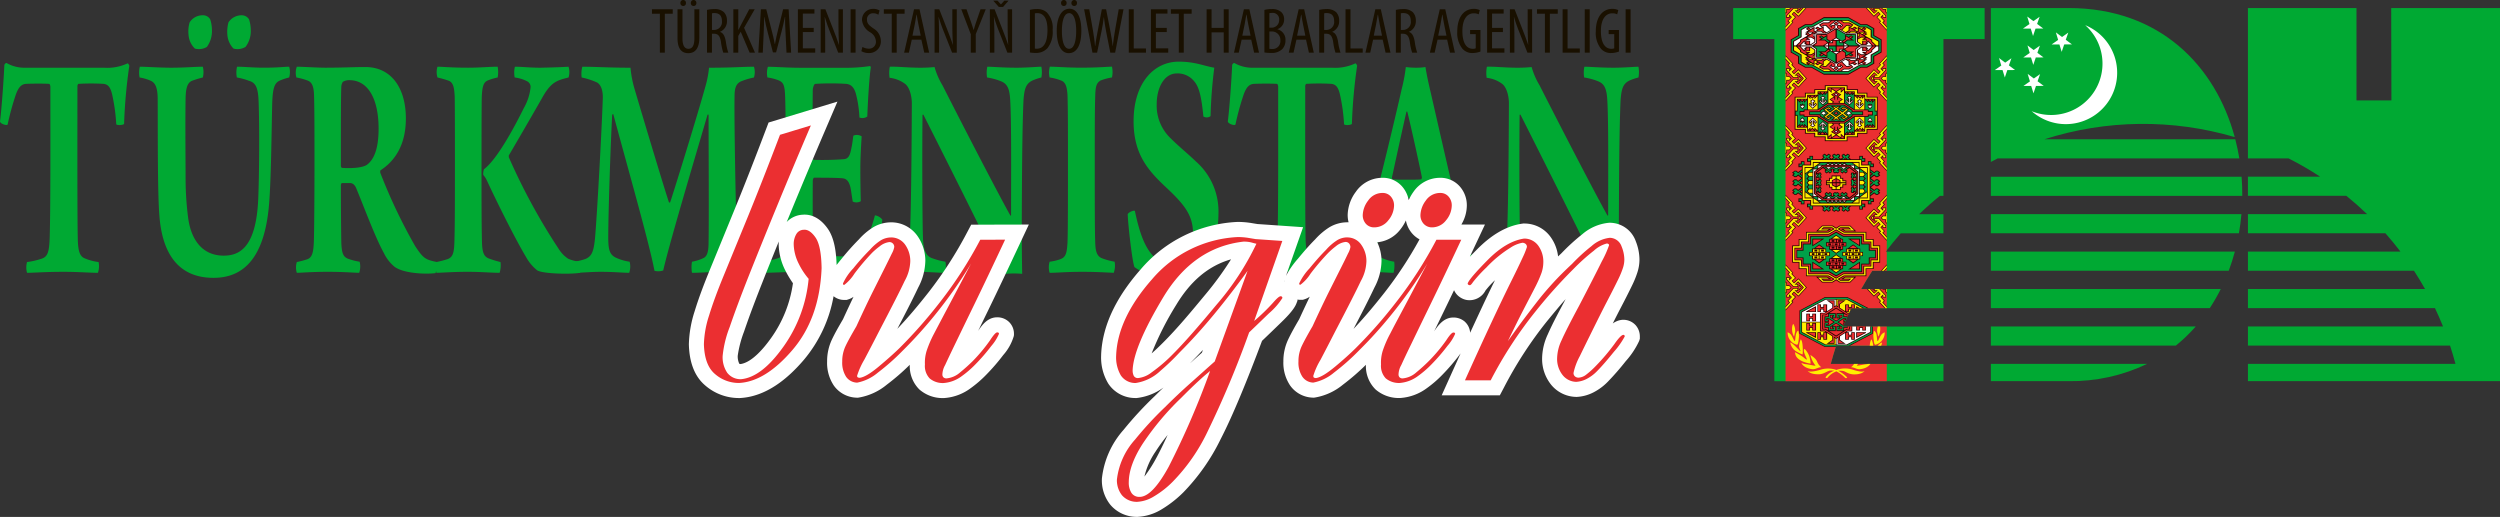 <svg xmlns="http://www.w3.org/2000/svg" xmlns:xlink="http://www.w3.org/1999/xlink" width="505.309" height="104.48" viewBox="0 0 505.309 104.48">
  <rect x="0" y="0" width="505.309" height="104.48" fill="#333333" stroke="none"/>
  <defs>
    <clipPath id="clip-path">
      <path id="SVGID" d="M772.753,428.332h21.583v75.416H743.387v-3.49h41.952q-.5-1.873-1.1-3.7H743.387v-3.868h39.432q-.757-1.879-1.626-3.7H743.387v-3.867h35.8q-1.063-1.889-2.243-3.7H743.387v-3.868h30.826q-1.451-1.9-3.034-3.7H743.387v-3.868h24.085q-2.014-1.936-4.188-3.7h-19.9v-3.868h14.6a65.307,65.307,0,0,0-6.393-3.7h-8.208V428.332h21.944V447h7.062l-.042-18.665Zm-133.41,0h50.823V434.6h-8.323v31.7h-.728q-2.173,1.759-4.188,3.7h4.916v3.868H673.22q-1.583,1.793-3.034,3.7h11.656v3.868H667.457q-1.181,1.809-2.243,3.7h16.629v3.867H663.206q-.868,1.819-1.626,3.7h20.263v3.868h-21.68q-.6,1.826-1.1,3.7h22.783v3.49H647.666V434.6h-8.323v-6.264Zm52.085,75.416v-3.49H723a35.513,35.513,0,0,1-15.85,3.49Zm0-7.189v-3.868h41.413a32.269,32.269,0,0,1-4.027,3.868Zm0-7.567v-3.867h46.467a36.825,36.825,0,0,1-2.225,3.867Zm0-7.566v-3.868h49.318c-.35,1.312-.759,2.6-1.234,3.868Zm0-7.567v-3.868h50.646q-.172,1.947-.51,3.868Zm0-7.566v-3.868h50.679c.1,1.285.148,2.577.14,3.868Zm0-6.851V428.332h15.719c18.521,0,29.708,11.811,33.57,26.083a65.585,65.585,0,0,0-38.474.443h38.591q.495,1.909.819,3.867H692.8q-.694.35-1.377.716Z" transform="translate(-639.343 -428.332)" fill="none" clip-rule="evenodd"/>
    </clipPath>
  </defs>
  <g id="Сгруппировать_55" data-name="Сгруппировать 55" transform="translate(-137 -426)">
    <path id="Контур_305" data-name="Контур 305" d="M156.924,484.489a10.508,10.508,0,0,1-2.953-.815c-.926-.476-1.146-1.631-1.234-3.33-.132-3.941-.089-21.609-.089-31.326a.736.736,0,0,1,.176-.543,42.983,42.983,0,0,1,5.158,0c.838.135,1.322.612,1.675,2.106a36.279,36.279,0,0,1,.838,6.048c.132.271,1.41.2,1.587-.068a104.471,104.471,0,0,1,1.058-11.755c-.044-.136-.22-.476-.353-.476a9.674,9.674,0,0,1-4.76.883H142.2a7.354,7.354,0,0,1-3.879-.951c-.132-.068-.441.272-.441.408-.132,2.99-.529,8.63-.881,11.416.088.476,1.367.884,1.543.612a54.738,54.738,0,0,1,1.631-5.98c.573-1.63,1.19-2.174,2.072-2.242,1.19-.068,3.923-.068,4.716,0,.089,0,.221.407.221.543,0,10.8.044,24.056-.133,30.375-.089,3.058-.4,4.009-1.631,4.417a15.5,15.5,0,0,1-2.953.679,4.044,4.044,0,0,0,0,2.174c1.366,0,3.658-.2,7.405-.2,2.909,0,5.333.2,6.921.2a4.068,4.068,0,0,0,.132-2.174Z" transform="translate(0 -5.524)" fill="#00a933"/>
    <path id="Контур_306" data-name="Контур 306" d="M177.413,443a9.3,9.3,0,0,1,2.292.679c1.014.476,1.322,1.631,1.366,3.4.045,6.523-.044,19.162.353,23.919.529,6.863,3.306,12.5,10.932,12.5,6.083,0,10.668-4.009,11.329-16.309.308-4.621.4-12.571.529-18.687.089-3.33.441-4.417,1.587-4.893a11.881,11.881,0,0,1,1.852-.612,4.046,4.046,0,0,0,0-2.174c-.926,0-2.248.2-5.114.2-2.2,0-4.055-.2-5.422-.2a5.2,5.2,0,0,0-.044,2.174,13.668,13.668,0,0,1,2.469.679c1.455.408,1.851,1.563,1.939,4.417.176,4.757.133,14.474-.088,19.571-.441,9.717-3.791,11.348-6.965,11.348-4.276,0-6.568-3.126-7.185-7.543a62.47,62.47,0,0,1-.529-8.018c0-3.6-.088-10.8,0-16.241.044-2.174.4-3.262,1.455-3.6A19.454,19.454,0,0,1,190.2,443a4.53,4.53,0,0,0,0-2.174c-1.543,0-3.747.2-6.347.2-2.469,0-5.025-.2-6.392-.2a5.138,5.138,0,0,0-.044,2.174Zm14.627-9.649a7.034,7.034,0,0,0-.353-2.106,1.672,1.672,0,0,0-1.543-.816,3.088,3.088,0,0,0-2.608,1.427,6.443,6.443,0,0,0-.22,2.582,4.269,4.269,0,0,0,1.278,2.718,3.087,3.087,0,0,0,2.432-.34,5.49,5.49,0,0,0,1.014-3.466Zm7.846,0a7.033,7.033,0,0,0-.352-2.106,1.732,1.732,0,0,0-1.543-.816,3.149,3.149,0,0,0-2.608,1.427,7.343,7.343,0,0,0-.22,2.582,4.485,4.485,0,0,0,1.234,2.718,3.062,3.062,0,0,0,2.432-.34,5.228,5.228,0,0,0,1.058-3.466Z" transform="translate(-12.202 -1.34)" fill="#00a933"/>
    <path id="Контур_307" data-name="Контур 307" d="M222.847,447.511a13.393,13.393,0,0,1,2.248.612c.926.34,1.278,1.223,1.323,3.058.088,2.718.088,7.746.088,14.406,0,4.077-.044,13.251-.132,15.221-.088,2.242-.4,3.126-1.366,3.465a19.176,19.176,0,0,1-2.072.544,3.657,3.657,0,0,0,0,2.174c.925,0,2.865-.2,6.26-.2,3.306,0,5.421.2,6.347.2a3.872,3.872,0,0,0,.088-2.243,12.152,12.152,0,0,1-2.38-.611c-.97-.408-1.234-1.156-1.322-3.262-.045-2.65-.089-7.543-.089-11.619a.694.694,0,0,1,.176-.408h1.764c.529.068.925.408,1.234,1.223,1.5,3.6,3.747,9.717,5.511,12.911a8.23,8.23,0,0,0,2.16,2.786c1.719,1.292,5.907,1.563,8.287,1.292a6.806,6.806,0,0,0,.309-2.243c-2.381-.476-2.778-.748-4.408-3.194a109.362,109.362,0,0,1-7.053-14.813c-.044-.136-.044-.476.044-.544,2.822-1.835,5.114-5.029,5.114-10.465,0-6.048-2.865-10.4-8.2-10.4-2.337,0-4.717.136-8.022.136-1.587,0-4.761-.2-5.819-.2a3.556,3.556,0,0,0-.088,2.174Zm10.711.544c3.835,0,5.907,3.873,5.907,9.785,0,4.349-1.058,6.32-2.292,7.271-.794.612-2.822.815-5.07.679-.132,0-.264-.2-.264-.476,0-7.747,0-14.134.089-15.9a2.044,2.044,0,0,1,.308-1.02,2.5,2.5,0,0,1,1.322-.34Z" transform="translate(-25.942 -5.852)" fill="#00a933"/>
    <path id="Контур_308" data-name="Контур 308" d="M272.556,465.723c0-4.349,0-10.873.044-14.134.089-2.174.309-3.058,1.19-3.466a11.558,11.558,0,0,1,2.028-.612,6.023,6.023,0,0,0,0-2.174c-1.587,0-3.659.2-5.951.2-3.438,0-5.245-.2-6.215-.2a3.658,3.658,0,0,0,0,2.174,22.708,22.708,0,0,1,2.336.679c.881.408,1.058,1.428,1.146,3.194.045,2.787.045,7.543.045,13.727,0,5.776,0,12.1-.089,14.949-.044,2.718-.22,3.67-1.322,4.145a21.527,21.527,0,0,1-2.336.612,5.157,5.157,0,0,0,0,2.174c1.014,0,3.218-.2,6.3-.2,2.821,0,4.76.2,6.48.2a5.13,5.13,0,0,0,.176-2.174,20.484,20.484,0,0,1-2.424-.748c-.97-.408-1.278-1.291-1.322-3.466-.089-3.8-.089-8.29-.089-14.881Zm6.7-18.212a7.379,7.379,0,0,1,2.469.748,1.261,1.261,0,0,1,.749,1.223,10.7,10.7,0,0,1-1.366,4.213c-3.13,6.32-6.039,10.873-8.066,12.368a3.073,3.073,0,0,0-.133,1.156,4.271,4.271,0,0,1,.749,1.155c2.072,4.485,5.775,11.891,7.935,15.493a8.945,8.945,0,0,0,2.248,2.65c1.19.68,6.7.815,8.64.476a4.787,4.787,0,0,0,.132-2.243,7.249,7.249,0,0,1-2.557-.611,6.5,6.5,0,0,1-1.852-1.9,124,124,0,0,1-10.138-18.619v-.34c1.631-2.786,4.364-7.475,6.612-11.417,1.852-3.4,3-3.737,5.466-4.349a3.657,3.657,0,0,0,0-2.174c-1.278.068-2.513.136-5.642.2-2.292,0-3.7-.2-5.2-.2a5.108,5.108,0,0,0-.044,2.174Z" transform="translate(-38.228 -5.852)" fill="#00a933"/>
    <path id="Контур_309" data-name="Контур 309" d="M304.9,447.511a14.727,14.727,0,0,1,3.13,1.02c.926.543,1.19,1.971,1.146,3.193-.176,5.64-1.1,22.7-1.543,27.929-.264,3.126-.705,4.009-1.983,4.553a14.394,14.394,0,0,1-2.2.543,5.509,5.509,0,0,0,0,2.243c1.367,0,3.35-.2,5.289-.2,2.689,0,4.541.2,5.775.2a3.9,3.9,0,0,0,.088-2.243,9.877,9.877,0,0,1-2.777-.815c-1.278-.612-1.543-1.63-1.543-4.077,0-5.1.485-19.231.793-24.8a.293.293,0,0,1,.22-.136c3.13,11.62,7.274,26.094,8.331,31.667a3.143,3.143,0,0,0,1.764-.068c1.322-5.844,7.229-25.482,8.948-31.462a.145.145,0,0,1,.22,0c0,6.388.089,20.658,0,25.686,0,1.835-.22,2.854-1.014,3.262a9.288,9.288,0,0,1-2.336.747,6.377,6.377,0,0,0,0,2.243c1.675,0,3.7-.2,6.127-.2,3.791,0,5.6.2,6.921.2a4.8,4.8,0,0,0,.133-2.243,19.366,19.366,0,0,1-2.513-.679c-1.234-.476-1.5-1.835-1.587-3.806-.22-4.621-.573-24.123-.485-28.744,0-1.63.176-2.65,1.234-3.193a14.359,14.359,0,0,1,2.689-.816,3.651,3.651,0,0,0,0-2.174c-2.381,0-4.32.2-9.08.2a20.8,20.8,0,0,1-.794,4.009c-1.5,5.437-6.039,20.114-7.053,23.172-.088.068-.176.136-.264,0-1.014-3.058-4.937-16.1-6.965-22.968a22.036,22.036,0,0,1-.794-4.213c-4.319,0-7.009-.2-9.741-.2a5.756,5.756,0,0,0-.133,2.174Z" transform="translate(-50.337 -5.852)" fill="#00a933"/>
    <path id="Контур_310" data-name="Контур 310" d="M358.951,447.452a9.783,9.783,0,0,1,2.336.612c.881.408,1.146.951,1.234,3.058.089,2.038.133,7.611.133,13.047,0,7.679,0,13.319-.133,16.309-.043,2.31-.44,3.126-1.322,3.466a14.959,14.959,0,0,1-3.262.747,6.373,6.373,0,0,0,0,2.243c2.2,0,5.069-.2,7.582-.2,4.672,0,8.551.272,12.254.272,1.983,0,2.248-.408,2.469-1.088a85.542,85.542,0,0,0,1.939-9.717,2.3,2.3,0,0,0-1.5-.884,33.427,33.427,0,0,1-2.292,6.184c-.926,1.7-1.5,2.038-3.483,2.106a28.9,28.9,0,0,1-5.818-.476c-.529-.2-.97-1.155-.97-2.378,0-3.262-.044-8.7,0-12.5,0-.136.133-.544.264-.544,1.411,0,4.893,0,5.863.136.926.136,1.278.951,1.5,1.9.176.884.133.884.441,2.786a1.736,1.736,0,0,0,1.631-.068c-.044-1.767-.088-4.485-.088-6.591,0-2.243.176-4.96.264-6.523a1.827,1.827,0,0,0-1.675-.136c-.133.883-.22,1.766-.4,2.514-.264,1.5-.617,2.174-1.543,2.243a59.5,59.5,0,0,1-6,.136c-.132,0-.264-.272-.264-.544-.044-4.077-.044-9.377,0-13.59,0-.34.22-1.156.485-1.223a49.3,49.3,0,0,1,6.347,0c.881.135,1.5.612,1.9,2.038a23.241,23.241,0,0,1,.705,4.757,1.681,1.681,0,0,0,1.586-.2c.133-3.4.4-7.882.706-9.921,0-.136-.089-.272-.176-.272a33.5,33.5,0,0,1-5.422.34H365.43c-2.248,0-4.849-.2-6.391-.2a4.468,4.468,0,0,0-.088,2.174Z" transform="translate(-66.834 -5.793)" fill="#00a933"/>
    <path id="Контур_311" data-name="Контур 311" d="M394.8,447.574a6.451,6.451,0,0,1,3.041,1.156c1.014.68,1.455,2.582,1.455,4.009-.044,11.417-.176,23.784-.441,27.385-.132,2.311-.573,3.4-1.543,3.874a8.61,8.61,0,0,1-2.469.747,5.484,5.484,0,0,0,0,2.243c1.234,0,3.174-.2,5.6-.2,2.16,0,4.143.2,5.554.2a4.86,4.86,0,0,0,.088-2.243,14.369,14.369,0,0,1-2.6-.679c-1.234-.408-1.852-1.427-1.939-4.281-.132-3.126-.176-17.328-.089-24.666,0-.068.133-.2.22,0,2.822,5.572,13.444,26.706,15.957,32.142a19.449,19.449,0,0,1,3.967-.068c-.044-2.379-.088-6.32-.088-9.378.044-10.057.088-19.91.352-25.686.176-2.514.573-3.4,1.808-4.009a11.32,11.32,0,0,1,1.808-.612,6.025,6.025,0,0,0,0-2.174c-.794,0-2.865.2-5.025.2-2.777,0-4.8-.2-5.907-.2a5.928,5.928,0,0,0-.044,2.174,13.016,13.016,0,0,1,2.777.748c1.366.544,1.763,1.563,1.9,3.806.264,4.552.176,14.61.176,23.307-.045,0-.089.068-.132.068-2.689-4.825-9.962-18.891-13.709-26.3a15.289,15.289,0,0,1-1.631-3.738,26.725,26.725,0,0,1-2.865.136c-2.6,0-4.761-.271-6.172-.2a6.342,6.342,0,0,0-.044,2.242Z" transform="translate(-77.994 -5.847)" fill="#00a933"/>
    <path id="Контур_312" data-name="Контур 312" d="M441.154,447.511a10.236,10.236,0,0,1,2.469.679c.838.408,1.058,1.428,1.146,2.923.088,2.99.088,6.659.088,13.318s0,14.2-.088,16.377c-.133,2.31-.353,3.058-1.543,3.465a9.507,9.507,0,0,1-2.072.476,3.886,3.886,0,0,0,0,2.243c1.587,0,3.174-.2,6.656-.2,2.821,0,4.761.136,6.3.2a4.223,4.223,0,0,0,.176-2.243,14.194,14.194,0,0,1-2.513-.679c-1.278-.476-1.367-1.9-1.411-3.4-.088-2.514-.088-8.018-.088-15.7,0-5.912,0-11.076.088-13.387.044-1.971.133-2.922,1.1-3.466a11.845,11.845,0,0,1,2.292-.612,5.158,5.158,0,0,0,0-2.174c-.969,0-2.688.2-6.3.2-2.778,0-4.893-.2-6.26-.2a4.524,4.524,0,0,0-.045,2.174Z" transform="translate(-91.998 -5.852)" fill="#00a933"/>
    <path id="Контур_313" data-name="Контур 313" d="M465.31,474.046c-.22-.2-1.322.271-1.454.679.088,2.379.925,9.649,1.366,10.668a11.538,11.538,0,0,0,6.656,2.175c6.612,0,10.315-5.844,10.315-12.843a13.421,13.421,0,0,0-4.541-10.668c-1.763-1.7-3.262-2.854-5.113-4.689a9.126,9.126,0,0,1-2.822-6.931c0-3.262,1.5-6.184,4.056-6.184a4.272,4.272,0,0,1,3.438,1.494c1.058,1.156,1.543,3.126,1.939,7.2a1.274,1.274,0,0,0,1.455-.068,94.978,94.978,0,0,1,.75-9.785c-2.072-.34-3.879-1.223-7.185-1.223-4.981,0-9.125,4.281-9.125,12.028,0,6.8,3,10.057,6.788,13.59,4.056,3.805,5.246,5.844,5.246,9.446,0,4.009-1.939,5.912-4.055,5.912a5.549,5.549,0,0,1-4.144-1.835c-1.587-1.766-2.644-4.485-3.57-8.969Z" transform="translate(-98.919 -5.41)" fill="#00a933"/>
    <path id="Контур_314" data-name="Контур 314" d="M512.793,484.489a10.523,10.523,0,0,1-2.953-.815c-.925-.476-1.146-1.631-1.234-3.33-.132-3.941-.088-21.609-.088-31.326a.733.733,0,0,1,.176-.543,42.971,42.971,0,0,1,5.157,0c.838.135,1.322.612,1.675,2.106a36.269,36.269,0,0,1,.838,6.048c.133.271,1.411.2,1.587-.068a104.446,104.446,0,0,1,1.058-11.755c-.045-.136-.22-.476-.353-.476a9.677,9.677,0,0,1-4.76.883H498.07a7.35,7.35,0,0,1-3.879-.951c-.133-.068-.441.272-.441.408-.132,2.99-.529,8.63-.881,11.416.088.476,1.366.884,1.543.612a54.582,54.582,0,0,1,1.631-5.98c.573-1.63,1.19-2.174,2.072-2.242,1.19-.068,3.923-.068,4.716,0,.088,0,.22.407.22.543,0,10.8.044,24.056-.133,30.375-.088,3.058-.4,4.009-1.63,4.417a15.511,15.511,0,0,1-2.953.679,4.044,4.044,0,0,0,0,2.174c1.366,0,3.658-.2,7.405-.2,2.909,0,5.333.2,6.921.2a4.068,4.068,0,0,0,.132-2.174Z" transform="translate(-107.699 -5.524)" fill="#00a933"/>
    <path id="Контур_315" data-name="Контур 315" d="M525.821,484.779a6.376,6.376,0,0,0,0,2.243c1.322,0,3-.2,4.893-.2,2.557,0,4.452.2,5.6.2a6.426,6.426,0,0,0,.132-2.243,9.407,9.407,0,0,1-2.16-.611c-1.19-.408-1.278-1.3-1.278-2.322,0-1.3,1.1-5.877,1.9-9.3.088-.272.309-.612.485-.612.573-.068,1.455-.068,3.527-.068,1.455,0,2.953-.068,3.658,0,.133,0,.353.34.4.475.661,2.594,1.852,7.656,2.248,10.114a1.589,1.589,0,0,1-.441,1.506,7.229,7.229,0,0,1-2.248.815,6.393,6.393,0,0,0,0,2.243c1.411-.068,3.262-.2,6.436-.2,2.909,0,4.937.2,6.083.2a6.424,6.424,0,0,0,.132-2.243c-3.262-.679-3.526-1.155-4.893-6.489-1.543-5.946-5.466-23.364-6.788-29.061-.265-1.144-.573-2.707-.75-3.794a12.591,12.591,0,0,1-1.983.136,15.74,15.74,0,0,1-1.984-.136,32.444,32.444,0,0,1-.838,4.474c-1.058,4.746-4.8,20.466-7.185,29.13-1.234,4.519-1.807,5.062-4.937,5.741Zm13.268-30.329c.838,3.386,2.38,10.43,2.953,13.274,0,.135-.089.407-.133.407-.441.068-1.631.068-2.953.068-1.366,0-2.38,0-2.865-.068-.088-.068-.132-.2-.088-.464.705-3.25,2.072-9.547,2.909-13.194.044-.091.133-.022.176-.022Z" transform="translate(-117.641 -5.881)" fill="#00a933"/>
    <path id="Контур_316" data-name="Контур 316" d="M567.863,447.574a6.451,6.451,0,0,1,3.041,1.156c1.014.68,1.455,2.582,1.455,4.009-.044,11.417-.176,23.784-.441,27.385-.132,2.311-.573,3.4-1.543,3.874a8.6,8.6,0,0,1-2.469.747,5.5,5.5,0,0,0,0,2.243c1.234,0,3.174-.2,5.6-.2,2.16,0,4.144.2,5.554.2a4.861,4.861,0,0,0,.088-2.243,14.369,14.369,0,0,1-2.6-.679c-1.234-.408-1.851-1.427-1.939-4.281-.132-3.126-.176-17.328-.089-24.666,0-.068.133-.2.221,0,2.821,5.572,13.444,26.706,15.956,32.142a19.449,19.449,0,0,1,3.967-.068c-.044-2.379-.088-6.32-.088-9.378.044-10.057.088-19.91.352-25.686.176-2.514.573-3.4,1.808-4.009a11.321,11.321,0,0,1,1.808-.612,6.026,6.026,0,0,0,0-2.174c-.794,0-2.865.2-5.025.2-2.777,0-4.8-.2-5.907-.2a5.927,5.927,0,0,0-.044,2.174,13.016,13.016,0,0,1,2.777.748c1.366.544,1.763,1.563,1.9,3.806.264,4.552.176,14.61.176,23.307-.045,0-.089.068-.133.068-2.689-4.825-9.962-18.891-13.709-26.3a15.288,15.288,0,0,1-1.631-3.738,26.726,26.726,0,0,1-2.865.136c-2.6,0-4.761-.271-6.172-.2a6.359,6.359,0,0,0-.044,2.242Z" transform="translate(-130.371 -5.847)" fill="#00a933"/>
    <path id="Контур_317" data-name="Контур 317" d="M494.545,486.781c.538-.563,1.04-1.063,1.414-1.443,2.488-2.527,5.552-4.706,9.142-5.216l.276-.039.279.011a6.531,6.531,0,0,1,5.18,2.718,8.3,8.3,0,0,1,1.515,3.932q.345-.327.692-.651a40.741,40.741,0,0,1,4.194-3.828,9.679,9.679,0,0,1,5.426-2.324l.2-.01.2.017a5.6,5.6,0,0,1,5,3.753,10.218,10.218,0,0,1,.739,3.713,8.489,8.489,0,0,1-.395,2.481,19.094,19.094,0,0,1-1.128,2.772c-.7,1.451-1.437,2.888-2.183,4.315q-.863,1.65-1.693,3.319a3.77,3.77,0,0,1,1.693-.716l.214-.031h.215a3.342,3.342,0,0,1,2.384.969l.121.121.106.133a3.415,3.415,0,0,1,.742,2.143v.464l-.139.444a16.512,16.512,0,0,1-2.72,4.1,53.809,53.809,0,0,1-3.577,4.105,11.127,11.127,0,0,1-3.025,2.236,8.271,8.271,0,0,1-3.285.871l-.13,0-.13-.006a6.674,6.674,0,0,1-4.925-2.455,8.332,8.332,0,0,1-1.826-5.284,11.875,11.875,0,0,1,1.158-4.918c1.048-2.389,2.381-4.8,3.6-7.11-1.28,1.453-2.515,2.948-3.7,4.393a80.587,80.587,0,0,0-8.75,13.447l-.857,1.621H488.82l1.937-4.3q.946-2.1,1.9-4.19l-.237.314a42.048,42.048,0,0,1-3.469,4.024,22.659,22.659,0,0,1-3.095,2.675,10.133,10.133,0,0,1-5.283,2l-.149.012-.15,0a7.147,7.147,0,0,1-4.817-1.731,6.594,6.594,0,0,1-1.948-4.97v-.013a45.68,45.68,0,0,1-4.62,4,12.056,12.056,0,0,1-5.737,2.626l-.222.021-.224-.013a5.8,5.8,0,0,1-4.528-2.469,8.215,8.215,0,0,1-1.351-4.844,10.2,10.2,0,0,1,.948-4.389c.665-1.407,1.464-2.8,2.25-4.149q1.052-2.285,2.139-4.557a3.658,3.658,0,0,1-.93.485l-.469.156h-.494a3.55,3.55,0,0,1-.6-.05v.24l-.2.521c-.534,1.411-2.367,3.154-3.446,4.2q-1.751,1.7-3.515,3.384c-1.432,3.824-2.912,7.635-4.492,11.4-1.206,2.872-2.475,5.756-3.9,8.524a41.336,41.336,0,0,1-7.525,10.714,23.009,23.009,0,0,1-4.36,3.406,10.286,10.286,0,0,1-4.879,1.531l-.095,0-.095,0a6.957,6.957,0,0,1-5.328-2.466,7.894,7.894,0,0,1-1.695-5.069v-.116l.009-.116a17.628,17.628,0,0,1,4.374-9.82,72.449,72.449,0,0,1,6.293-6.814q.883-.882,1.785-1.745a11.373,11.373,0,0,1-5.3,2.111l-.222.024-.223-.009a6.528,6.528,0,0,1-5.412-2.9,10.215,10.215,0,0,1-1.455-5.667v-.055l0-.054c.238-6.611,3.723-12.481,7.992-17.325a27.341,27.341,0,0,1,19.436-9.586l.093-.006h.093a16.741,16.741,0,0,1,2.421.174l.036,0,.036.006q.735.126,1.473.244l9.242.639-3.468,9.863a17.477,17.477,0,0,1,2.4-3.462c1.112-1.352,2.269-2.7,3.506-3.937a13.57,13.57,0,0,1,2.885-2.453,7.091,7.091,0,0,1,3.645-1h.063l.064,0,.1,0a5.777,5.777,0,0,1-.183-1.537,8.113,8.113,0,0,1,1.655-4.633,6.512,6.512,0,0,1,5.246-2.822,5.176,5.176,0,0,1,4.255,1.935,5.769,5.769,0,0,1,1.175,2.573,9.63,9.63,0,0,1,.965-1.674,6.525,6.525,0,0,1,5.266-2.834,5.193,5.193,0,0,1,4.255,1.935,5.727,5.727,0,0,1,1.266,3.672,7.611,7.611,0,0,1-1.108,3.841h4.771l-2.037,4.338q-.5,1.06-1,2.119Zm-3.219,6.788q-.992,2.069-1.994,4.132-1.018,2.09-2.029,4.181c.855-1.3,1.907-2.625,3.584-2.778l.139-.013h.139a3.5,3.5,0,0,1,2.118.669l.176.132.155.155a3.3,3.3,0,0,1,.962,2.126q.748-1.621,1.5-3.241c1.148-2.466,2.307-4.932,3.513-7.371a18.409,18.409,0,0,0-1.9,2.063,3.652,3.652,0,0,1-3.766,1.932,3.476,3.476,0,0,1-1.36-.539,3.314,3.314,0,0,1-1.238-1.45Zm-9.737-14.1a8.516,8.516,0,0,1-1.16,1.872,6.627,6.627,0,0,1-4.629,2.545,8.752,8.752,0,0,1,.863,3.726,11.857,11.857,0,0,1-1.424,5.407c-1.327,2.809-2.787,5.6-4.232,8.374,2.22-2.334,4.3-4.837,6.28-7.357a79.325,79.325,0,0,0,7.06-10.744,5.171,5.171,0,0,1-1.493-1.19,5.532,5.532,0,0,1-1.265-2.631Zm-24.531,12.057-.1.292.027,0,.076-.3Zm-19.051,16.777q1.175-1.05,2.354-2.1l.2-.561q-1.234,1.325-2.514,2.609l-.043.047Zm-71.479-19.83c.35-.458.7-.884,1-1.25a52.367,52.367,0,0,1,3.525-3.946,13.226,13.226,0,0,1,2.9-2.444,7.152,7.152,0,0,1,3.626-.977h.063l.064,0a6.476,6.476,0,0,1,5.232,2.858,8.7,8.7,0,0,1,1.52,4.869A11.858,11.858,0,0,1,383.035,493c-1.329,2.812-2.792,5.612-4.239,8.385,2.225-2.333,4.309-4.839,6.288-7.357a80.4,80.4,0,0,0,7.787-12.08l.855-1.616,11.654-.029-2.043,4.349c-2.047,4.361-4.1,8.721-6.209,13.053q-1,2.052-2,4.1c.852-1.287,1.884-2.589,3.552-2.741l.137-.013h.138a3.4,3.4,0,0,1,2.448.969,3.316,3.316,0,0,1,.969,2.371v.233l-.036.229a10.087,10.087,0,0,1-2.126,3.819,40.509,40.509,0,0,1-3.474,4.018,23.1,23.1,0,0,1-3.081,2.663,10.071,10.071,0,0,1-5.291,2.01l-.149.012-.15,0a7.108,7.108,0,0,1-4.815-1.741,6.615,6.615,0,0,1-1.937-4.959v-.026a45.693,45.693,0,0,1-4.633,4.01,12.056,12.056,0,0,1-5.737,2.626l-.222.021-.224-.013a5.825,5.825,0,0,1-4.541-2.456,8.23,8.23,0,0,1-1.351-4.857,10.236,10.236,0,0,1,.945-4.382c.66-1.408,1.478-2.808,2.265-4.154q1.043-2.276,2.126-4.537a3.609,3.609,0,0,1-.916.476l-.469.156h-.494a3.335,3.335,0,0,1-2.151-.755,27.383,27.383,0,0,1-5.985,12.841c-3.3,3.872-7.668,7.478-12.975,7.746l-.077,0H346.8a10.379,10.379,0,0,1-6.777-2.5c-2.475-2.064-3.275-5.222-3.359-8.318v-.082a23.446,23.446,0,0,1,1.175-6.667c.883-2.895,2-5.763,3.147-8.56q2.439-5.929,4.863-11.863c2.21-5.4,4.326-10.843,6.394-16.3l.531-1.4,13.919-4.228-2.575,6.012q-3.46,8.081-6.807,16.208-.437,1.059-.872,2.117a4.773,4.773,0,0,1,3.235-1.477c2.183-.17,3.883,1.14,5.08,2.851,1.368,1.956,1.695,4.889,1.771,7.3ZM347.114,508.5c2.4-.363,4.876-3.448,6.142-5.226a24.967,24.967,0,0,0,4.442-11.114,20.1,20.1,0,0,1-1.533-2.56,12.247,12.247,0,0,1-1.348-5.156l0-.057v-.058q0-.307.022-.61-1.611,3.959-3.183,7.933c-1.346,3.407-2.672,6.844-3.849,10.312a22.492,22.492,0,0,0-1.267,4.84,3.381,3.381,0,0,0,.312,1.624.087.087,0,0,0,.015.018.738.738,0,0,0,.248.054Zm83.087-2.156c.806-.695,1.582-1.453,2.279-2.147,2.966-2.956,5.783-6.375,8.457-9.6a65.206,65.206,0,0,0,5.314-7.267c-4.826,1.374-8.371,4.7-11.085,9.21a61.839,61.839,0,0,0-4.965,9.8Zm-1.463,24.9a27.706,27.706,0,0,0,2.241-3.462c.877-1.6,1.685-3.269,2.449-4.946a39.28,39.28,0,0,0-2.456,3.381,15.01,15.01,0,0,0-2.234,5.027Z" transform="translate(-60.426 -8.916)" fill="#fff" fill-rule="evenodd"/>
    <path id="Контур_318" data-name="Контур 318" d="M362.643,462.365q-3.63,8.476-6.822,16.244t-5.677,14.018c-1.648,4.171-2.948,7.647-3.9,10.452a22.077,22.077,0,0,0-1.429,5.819,5.6,5.6,0,0,0,.94,3.475,3.38,3.38,0,0,0,2.78,1.275q4.151-.386,8.521-6.513a28.05,28.05,0,0,0,5.136-13.774,14.536,14.536,0,0,1-2-3.05,9.174,9.174,0,0,1-1.017-3.888,3.927,3.927,0,0,1,.528-2.1,1.763,1.763,0,0,1,1.493-.876c.811-.077,1.6.438,2.381,1.558s1.184,3.179,1.235,6.2q-.4,10.117-5.882,16.527t-10.813,6.681a7.312,7.312,0,0,1-4.827-1.789c-1.441-1.2-2.188-3.218-2.266-6.062a20.314,20.314,0,0,1,1.043-5.78q1.023-3.379,3.05-8.29,2.008-4.9,4.866-11.868,2.838-6.951,6.423-16.373l6.23-1.892ZM378.9,484.994a3.462,3.462,0,0,1,2.845,1.532,5.721,5.721,0,0,1,.992,3.269,8.671,8.671,0,0,1-1.133,3.991q-1.235,2.644-5.123,10.078-1.661,3.244-3.038,5.844a15.135,15.135,0,0,0-1.454,3.244.342.342,0,0,0,.154.335.941.941,0,0,0,.412.077c.888-.128,2.163-.888,3.849-2.3s3.076-2.651,4.183-3.732a96.651,96.651,0,0,0,8.212-9.333,83.81,83.81,0,0,0,8.084-12.537l5.02-.013q-3.707,7.9-6.191,13.014c-1.661,3.411-2.961,6.1-3.9,8.045s-1.622,3.386-2.034,4.287a4.117,4.117,0,0,0-.553,1.892.791.791,0,0,0,.206.579.85.85,0,0,0,.63.219,4.788,4.788,0,0,0,2.78-1.236c.94-.76,1.764-1.52,2.5-2.24a33.385,33.385,0,0,0,3.527-4.235c.669-1.03,1.133-1.557,1.416-1.583a.431.431,0,0,1,.3.077.283.283,0,0,1,.077.218,9.239,9.239,0,0,1-1.545,2.446,38.117,38.117,0,0,1-3.243,3.746,19.887,19.887,0,0,1-2.7,2.33,7,7,0,0,1-3.707,1.416,4.1,4.1,0,0,1-2.806-.927,3.662,3.662,0,0,1-.965-2.819,8.075,8.075,0,0,1,.334-2.716,22.9,22.9,0,0,1,1.506-3.514q1.1-2.1,2.909-5.509t4.595-8.689a92.259,92.259,0,0,1-7.273,10.362,89.412,89.412,0,0,1-6.564,7.273,45.63,45.63,0,0,1-5.008,4.428,9.214,9.214,0,0,1-4.2,2.034,2.794,2.794,0,0,1-2.227-1.184,5.279,5.279,0,0,1-.785-3.089,7.14,7.14,0,0,1,.656-3.089c.438-.939,1.184-2.278,2.214-4.042q1.989-4.344,3.462-7.273c.978-1.956,1.764-3.514,2.356-4.7s1.043-2.111,1.364-2.767a4.144,4.144,0,0,0,.464-1.275.963.963,0,0,0-.257-.682.943.943,0,0,0-.759-.309,3.779,3.779,0,0,0-1.905.837,14.476,14.476,0,0,0-1.557,1.326,46.232,46.232,0,0,0-3.566,4.209,8.689,8.689,0,0,1-2.059,2.278c-.128,0-.193-.026-.219-.077a.439.439,0,0,1-.038-.219,11.059,11.059,0,0,1,2.073-3.038,47.493,47.493,0,0,1,3.36-3.759,10.471,10.471,0,0,1,2.239-1.93,4.1,4.1,0,0,1,2.1-.567Zm79.035.709-5.69,16.18a39.824,39.824,0,0,0,3.785-3.656c.747-.863,1.249-1.313,1.532-1.339a.443.443,0,0,1,.283.077.362.362,0,0,1,.1.284,14.051,14.051,0,0,1-2.716,3.089c-1.635,1.583-2.974,2.87-4,3.849a199.139,199.139,0,0,1-8.5,20.248,37.439,37.439,0,0,1-6.938,9.924,18.618,18.618,0,0,1-3.772,2.96,7.176,7.176,0,0,1-3.424,1.12,3.952,3.952,0,0,1-3.076-1.338,4.883,4.883,0,0,1-1.017-3.154,14.541,14.541,0,0,1,3.681-8.109,70.24,70.24,0,0,1,6.063-6.565c1.609-1.609,3.333-3.243,5.174-4.879s3.45-3.089,4.853-4.325l6.642-18.329q-3.321,4.614-6.771,8.792t-6.99,7.723a46.751,46.751,0,0,1-3.849,3.694,9.285,9.285,0,0,1-5.02,2.471,3.512,3.512,0,0,1-2.987-1.531,7.265,7.265,0,0,1-.953-3.99q.271-7.512,7.234-15.421a24.282,24.282,0,0,1,17.339-8.559,13.7,13.7,0,0,1,1.983.142c.6.1,1.158.193,1.635.27l5.393.374Zm-29.117,27.713a5.249,5.249,0,0,0,2.665-1.119,31.557,31.557,0,0,0,4.467-3.849q3.05-3.051,8.65-9.809a54.8,54.8,0,0,0,8.1-12.37c-.283-.052-.618-.142-1.017-.257a6.047,6.047,0,0,0-1.622-.167q-10.117,1.178-16.18,11.224-6.043,10.06-6.2,14.778a2.46,2.46,0,0,0,.232,1.133.933.933,0,0,0,.914.437Zm.232,24.02q2.569.038,5.921-6.1a167.172,167.172,0,0,0,8.367-19.347c-.579.464-1.351,1.12-2.317,2.008s-2.137,2.021-3.527,3.424a55.288,55.288,0,0,0-7.762,9.242q-2.8,4.344-2.832,7.775a3.88,3.88,0,0,0,.515,2.149,1.851,1.851,0,0,0,1.635.85ZM471.1,484.994a3.4,3.4,0,0,1,2.832,1.545,5.624,5.624,0,0,1,1,3.283,8.657,8.657,0,0,1-1.133,3.99q-1.235,2.645-5.123,10.079-1.661,3.244-3.025,5.844a14.18,14.18,0,0,0-1.455,3.244c0,.18.052.309.155.361a.843.843,0,0,0,.4.077c.888-.128,2.162-.9,3.849-2.3s3.076-2.664,4.183-3.758A95.445,95.445,0,0,0,481,498.008a83.349,83.349,0,0,0,8.084-12.55h5.02q-3.707,7.9-6.191,13t-3.9,8.045c-.952,1.944-1.621,3.372-2.034,4.287a4.044,4.044,0,0,0-.554,1.879.822.822,0,0,0,.206.6.85.85,0,0,0,.63.219,4.783,4.783,0,0,0,2.78-1.236c.94-.773,1.764-1.532,2.5-2.265a32.755,32.755,0,0,0,3.527-4.2c.656-1.017,1.132-1.545,1.416-1.57a.532.532,0,0,1,.3.064.275.275,0,0,1,.077.206,9.308,9.308,0,0,1-1.545,2.42,38.24,38.24,0,0,1-3.243,3.759,19.925,19.925,0,0,1-2.7,2.33,7.1,7.1,0,0,1-3.707,1.416,4.161,4.161,0,0,1-2.819-.927,3.662,3.662,0,0,1-.965-2.819,8.018,8.018,0,0,1,.335-2.716,21.419,21.419,0,0,1,1.519-3.5c.721-1.416,1.7-3.243,2.909-5.509s2.741-5.161,4.595-8.676a89.332,89.332,0,0,1-7.273,10.35,86.6,86.6,0,0,1-6.565,7.26,45.569,45.569,0,0,1-5.007,4.428,9.214,9.214,0,0,1-4.2,2.034,2.747,2.747,0,0,1-2.214-1.2,5.205,5.205,0,0,1-.785-3.077,7.151,7.151,0,0,1,.656-3.089c.438-.927,1.172-2.278,2.2-4.042q1.989-4.324,3.462-7.26c.978-1.944,1.764-3.514,2.356-4.686s1.043-2.1,1.352-2.755a4,4,0,0,0,.476-1.287,1.114,1.114,0,0,0-.257-.708.914.914,0,0,0-.759-.322,3.7,3.7,0,0,0-1.905.85,15.918,15.918,0,0,0-1.558,1.351,47.74,47.74,0,0,0-3.566,4.184,8.5,8.5,0,0,1-2.059,2.265c-.116,0-.18-.025-.206-.064a.449.449,0,0,1-.039-.206,11.4,11.4,0,0,1,2.073-3.025c1.249-1.532,2.369-2.78,3.347-3.759a10.616,10.616,0,0,1,2.24-1.944,3.993,3.993,0,0,1,2.1-.579Zm7.018-8.985a2.128,2.128,0,0,1,1.8.785,2.679,2.679,0,0,1,.6,1.738,4.772,4.772,0,0,1-1.146,2.987,3.566,3.566,0,0,1-2.806,1.441,2.2,2.2,0,0,1-1.777-.759,2.607,2.607,0,0,1-.6-1.738,5.1,5.1,0,0,1,1.081-2.9,3.479,3.479,0,0,1,2.845-1.558Zm11.662,0a2.147,2.147,0,0,1,1.8.785,2.684,2.684,0,0,1,.605,1.738,4.78,4.78,0,0,1-1.146,2.987,3.555,3.555,0,0,1-2.78,1.441,2.243,2.243,0,0,1-1.789-.759,2.532,2.532,0,0,1-.618-1.738,5.135,5.135,0,0,1,1.068-2.9,3.49,3.49,0,0,1,2.858-1.558Zm17.065,9.217a3.483,3.483,0,0,1,2.845,1.467,5.517,5.517,0,0,1,1,3.347,6.854,6.854,0,0,1-.373,2.137,24.931,24.931,0,0,1-1.262,2.845c-.592,1.159-1.351,2.6-2.252,4.338s-2,3.939-3.283,6.6c1.287-1.815,2.407-3.372,3.4-4.686s1.918-2.523,2.806-3.656,1.867-2.266,2.922-3.424,2.343-2.446,3.849-3.849a36.42,36.42,0,0,1,3.939-3.6,6.638,6.638,0,0,1,3.681-1.674,2.565,2.565,0,0,1,2.394,1.764,7.147,7.147,0,0,1,.554,2.613,5.547,5.547,0,0,1-.271,1.673,17.516,17.516,0,0,1-.953,2.317c-.476.978-1.184,2.394-2.137,4.222s-2.2,4.325-3.746,7.466c-.5,1-1.133,2.3-1.9,3.875a12.583,12.583,0,0,0-1.262,3.372.876.876,0,0,0,.283.708,1.084,1.084,0,0,0,.734.258,2.777,2.777,0,0,0,1.583-.644,17.379,17.379,0,0,0,1.969-1.789,41.32,41.32,0,0,0,3.695-4.364q1.235-1.775,1.776-1.853a.318.318,0,0,1,.232.077.376.376,0,0,1,.077.245,16.46,16.46,0,0,1-2.188,3.1c-1.338,1.66-2.458,2.947-3.372,3.874a8.129,8.129,0,0,1-2.188,1.635,5.287,5.287,0,0,1-2.072.566,3.6,3.6,0,0,1-2.729-1.365,5.229,5.229,0,0,1-1.12-3.4,8.863,8.863,0,0,1,.9-3.63q.946-2.143,3.514-6.926c2.123-4.067,3.668-7.092,4.634-9.049a21.149,21.149,0,0,0,1.455-3.243.282.282,0,0,0-.142-.257.526.526,0,0,0-.322-.091,6.169,6.169,0,0,0-2.6,1.442,40.481,40.481,0,0,0-4.119,3.694,100.389,100.389,0,0,0-7.659,8.56,83.563,83.563,0,0,0-9.087,13.954h-5.2q3.012-6.681,5.3-11.572t3.9-8.148c1.082-2.163,1.892-3.849,2.433-5.034a16.627,16.627,0,0,0,.888-2.175.755.755,0,0,0-.283-.656,1.035,1.035,0,0,0-.618-.219,6.433,6.433,0,0,0-2.471,1.03,24.115,24.115,0,0,0-4.814,3.965,27.745,27.745,0,0,0-2.716,2.96c-.3.464-.528.669-.682.618a.412.412,0,0,1-.245-.09.282.282,0,0,1-.142-.257c.206-.631,1.545-2.214,4.042-4.737s4.955-3.99,7.4-4.338Z" transform="translate(-61.747 -11.005)" fill="#eb2f31"/>
    <path id="Контур_319" data-name="Контур 319" d="M327.563,437.457h1v-7.872h1.6v-.9h-4.2v.9h1.6v7.872Z" transform="translate(-57.187 -0.813)" fill="#191000"/>
    <path id="Контур_320" data-name="Контур 320" d="M333.37,427.874v5.842c0,2.173.859,3.032,2.173,3.032s2.239-.872,2.239-3.149v-5.725h-1v5.881c0,1.536-.469,2.108-1.21,2.108-.677,0-1.2-.533-1.2-2.108v-5.881Zm1.145-.664a.544.544,0,0,0,.559-.6.561.561,0,0,0-.559-.612.577.577,0,0,0-.559.612.558.558,0,0,0,.559.6Zm2.108,0a.544.544,0,0,0,.559-.6.561.561,0,0,0-.559-.612.569.569,0,0,0-.559.612.55.55,0,0,0,.559.6Z" transform="translate(-59.429)" fill="#191000"/>
    <path id="Контур_321" data-name="Контур 321" d="M341.916,437.44h1v-3.826h.39c.859,0,1.236.455,1.432,1.653a11.3,11.3,0,0,0,.469,2.173h1.015a12.4,12.4,0,0,1-.494-2.225c-.2-1.145-.533-1.77-1.184-1.964v-.026a2.287,2.287,0,0,0,1.405-2.251,2.362,2.362,0,0,0-.612-1.718,2.7,2.7,0,0,0-1.978-.624,5.676,5.676,0,0,0-1.444.169v8.64Zm1-7.951a2,2,0,0,1,.52-.052c1.08.013,1.5.637,1.5,1.652a1.589,1.589,0,0,1-1.6,1.757h-.416v-3.357Z" transform="translate(-62.015 -0.796)" fill="#191000"/>
    <path id="Контур_322" data-name="Контур 322" d="M349.547,437.457h1v-3.384l.494-.845,1.8,4.229h1.079l-2.2-5.023,2.147-3.747h-1.106l-1.64,3.11q-.254.507-.547,1.054h-.026v-4.164h-1v8.77Z" transform="translate(-64.324 -0.813)" fill="#191000"/>
    <path id="Контур_323" data-name="Контур 323" d="M362.486,437.457h.937l-.507-8.77H361.8l-.989,4.008c-.287,1.184-.481,2.017-.651,3.018h-.039c-.182-1-.4-1.861-.7-3.018l-1.028-4.008h-1.08l-.52,8.77h.9l.169-3.709c.052-1.249.1-2.472.1-3.5H358c.169,1.015.43,2.095.715,3.213l1.028,3.943h.637l1.08-4.112c.273-1.028.508-2.069.7-3.045h.052c-.039.989.026,2.277.091,3.435l.182,3.773Z" transform="translate(-66.516 -0.813)" fill="#191000"/>
    <path id="Контур_324" data-name="Контур 324" d="M371.462,432.447h-2.2v-2.889h2.342v-.872h-3.344v8.77h3.5v-.872h-2.5v-3.292h2.2v-.846Z" transform="translate(-69.988 -0.813)" fill="#191000"/>
    <path id="Контур_325" data-name="Контур 325" d="M375.777,437.457v-3.032c0-1.874-.026-2.992-.1-4.164h.026c.312,1.093.69,2.095,1.04,2.98l1.666,4.216h.95v-8.77h-.9v3.136c0,1.522.039,2.654.117,4.034h-.026c-.3-.95-.755-2.121-1.119-3.058l-1.613-4.112h-.951v8.77Z" transform="translate(-71.987 -0.813)" fill="#191000"/>
    <path id="Контур_326" data-name="Контур 326" d="M383.543,428.687v8.77h1v-8.77Z" transform="translate(-74.613 -0.813)" fill="#191000"/>
    <path id="Контур_327" data-name="Контур 327" d="M386.659,437.123a2.95,2.95,0,0,0,1.483.378,2.35,2.35,0,0,0,2.459-2.46,3,3,0,0,0-1.522-2.524c-.833-.6-1.288-.937-1.288-1.808a1.209,1.209,0,0,1,1.262-1.249,1.835,1.835,0,0,1,1.041.3l.247-.859a2.277,2.277,0,0,0-1.236-.325,2.21,2.21,0,0,0-2.317,2.3,3.254,3.254,0,0,0,1.653,2.434,2.245,2.245,0,0,1,1.158,1.821,1.374,1.374,0,0,1-1.457,1.483,2.564,2.564,0,0,1-1.262-.351l-.221.858Z" transform="translate(-75.556 -0.779)" fill="#191000"/>
    <path id="Контур_328" data-name="Контур 328" d="M394.771,437.457h1v-7.872h1.6v-.9h-4.2v.9h1.6v7.872Z" transform="translate(-77.527 -0.813)" fill="#191000"/>
    <path id="Контур_329" data-name="Контур 329" d="M402.536,434.829l.585,2.628h.989l-1.952-8.77h-1.106l-2,8.77h.963l.585-2.628Zm-1.8-.807.455-2.225c.116-.585.247-1.34.351-2h.052c.1.651.221,1.379.352,2l.455,2.225Z" transform="translate(-79.305 -0.813)" fill="#191000"/>
    <path id="Контур_330" data-name="Контур 330" d="M408.784,437.457v-3.032c0-1.874-.026-2.992-.1-4.164h.027a31.41,31.41,0,0,0,1.04,2.98l1.666,4.216h.95v-8.77h-.9v3.136c0,1.522.039,2.654.117,4.034h-.026c-.3-.95-.755-2.121-1.119-3.058l-1.614-4.112h-.95v8.77Z" transform="translate(-81.976 -0.813)" fill="#191000"/>
    <path id="Контур_331" data-name="Контур 331" d="M418.545,437.457v-3.748l2.017-5.022h-1.054l-.742,2.16c-.234.676-.455,1.34-.637,2.017H418.1c-.195-.676-.429-1.366-.65-1.978l-.781-2.2h-1.054l1.925,5.061v3.709Z" transform="translate(-84.32 -0.813)" fill="#191000"/>
    <path id="Контур_332" data-name="Контур 332" d="M424.812,436.7v-3.032c0-1.874-.026-2.992-.1-4.164h.026a31.394,31.394,0,0,0,1.041,2.98l1.665,4.216h.95v-8.77h-.9v3.136c0,1.522.039,2.654.117,4.034h-.026c-.3-.95-.755-2.121-1.119-3.058l-1.614-4.112h-.95v8.77Zm1.757-9.239,1.119-1.275h-.859l-.676.755h-.026l-.677-.755h-.872l1.133,1.275Z" transform="translate(-86.827 -0.057)" fill="#191000"/>
    <path id="Контур_333" data-name="Контур 333" d="M435.507,437.4a5.737,5.737,0,0,0,1.119.091,3.074,3.074,0,0,0,2.421-.95,5.233,5.233,0,0,0,1.054-3.7,4.544,4.544,0,0,0-1.184-3.552,2.934,2.934,0,0,0-2.056-.663,4.722,4.722,0,0,0-1.353.169v8.6Zm1-7.9a1.776,1.776,0,0,1,.468-.052c1.405,0,2.082,1.21,2.082,3.422,0,2.98-1.066,3.773-2.172,3.773a2.124,2.124,0,0,1-.377-.026V429.5Z" transform="translate(-90.339 -0.796)" fill="#191000"/>
    <path id="Контур_334" data-name="Контур 334" d="M445.864,427.77c-1.536,0-2.577,1.574-2.577,4.476,0,2.954.976,4.5,2.433,4.5,1.405,0,2.538-1.262,2.538-4.554,0-2.8-.9-4.424-2.394-4.424Zm-.091.884c1.145,0,1.444,1.939,1.444,3.578,0,1.718-.3,3.63-1.431,3.63-1.106,0-1.457-1.8-1.457-3.6,0-1.783.351-3.6,1.444-3.6Zm-1.054-1.444a.544.544,0,0,0,.559-.6.561.561,0,0,0-.559-.612.569.569,0,0,0-.56.612.551.551,0,0,0,.56.6Zm2.095,0a.544.544,0,0,0,.559-.6.561.561,0,0,0-.559-.612.577.577,0,0,0-.56.612.558.558,0,0,0,.56.6Z" transform="translate(-92.694)" fill="#191000"/>
    <path id="Контур_335" data-name="Контур 335" d="M453.845,437.457l.872-4.229c.209-.976.352-1.926.482-2.915h.026c.1.963.273,1.952.442,2.876l.846,4.268h.976l1.7-8.77h-.976l-.728,4.177c-.169,1-.326,1.952-.469,3.214h-.039c-.117-1.223-.312-2.225-.508-3.266l-.807-4.124h-.858L454,432.9c-.208,1.119-.416,2.069-.52,3.175h-.052c-.1-1.08-.247-2.056-.43-3.162l-.741-4.229h-1.041l1.692,8.77Z" transform="translate(-95.094 -0.813)" fill="#191000"/>
    <path id="Контур_336" data-name="Контур 336" d="M464.166,437.457h3.474v-.846h-2.472v-7.924h-1v8.77Z" transform="translate(-99.012 -0.813)" fill="#191000"/>
    <path id="Контур_337" data-name="Контур 337" d="M473.786,432.447h-2.2v-2.889h2.342v-.872h-3.344v8.77h3.5v-.872h-2.5v-3.292h2.2v-.846Z" transform="translate(-100.955 -0.813)" fill="#191000"/>
    <path id="Контур_338" data-name="Контур 338" d="M477.969,437.457h1v-7.872h1.6v-.9h-4.2v.9h1.6v7.872Z" transform="translate(-102.705 -0.813)" fill="#191000"/>
    <path id="Контур_339" data-name="Контур 339" d="M486.724,428.687v8.77h1v-4.1h2.459v4.1h1v-8.77h-1v3.76h-2.459v-3.76Z" transform="translate(-105.839 -0.813)" fill="#191000"/>
    <path id="Контур_340" data-name="Контур 340" d="M498.141,434.829l.586,2.628h.989l-1.952-8.77h-1.106l-2,8.77h.963l.585-2.628Zm-1.8-.807.456-2.225c.116-.585.247-1.34.351-2h.052c.1.651.221,1.379.351,2l.455,2.225Z" transform="translate(-108.239 -0.813)" fill="#191000"/>
    <path id="Контур_341" data-name="Контур 341" d="M503.479,437.4a7.153,7.153,0,0,0,1.315.091,2.988,2.988,0,0,0,2.316-.794,2.52,2.52,0,0,0,.625-1.743,2.163,2.163,0,0,0-1.627-2.239v-.026a2.027,2.027,0,0,0,1.354-1.952,1.98,1.98,0,0,0-.573-1.5,2.739,2.739,0,0,0-1.939-.612,6.066,6.066,0,0,0-1.471.169v8.6Zm1-7.924a1.782,1.782,0,0,1,.533-.066,1.286,1.286,0,0,1,1.444,1.432,1.506,1.506,0,0,1-1.522,1.548h-.455v-2.914Zm0,3.682h.442a1.7,1.7,0,0,1,1.782,1.8,1.587,1.587,0,0,1-1.717,1.743,2.3,2.3,0,0,1-.508-.052v-3.487Z" transform="translate(-110.91 -0.796)" fill="#191000"/>
    <path id="Контур_342" data-name="Контур 342" d="M514.02,434.829l.585,2.628h.989l-1.951-8.77h-1.106l-2,8.77h.963l.585-2.628Zm-1.8-.807.455-2.225c.117-.585.247-1.34.351-2h.052c.1.651.221,1.379.351,2l.455,2.225Z" transform="translate(-113.044 -0.813)" fill="#191000"/>
    <path id="Контур_343" data-name="Контур 343" d="M519.357,437.44h1v-3.826h.391c.859,0,1.236.455,1.431,1.653a11.347,11.347,0,0,0,.469,2.173h1.015a12.267,12.267,0,0,1-.494-2.225c-.2-1.145-.533-1.77-1.184-1.964v-.026a2.288,2.288,0,0,0,1.405-2.251,2.364,2.364,0,0,0-.612-1.718,2.7,2.7,0,0,0-1.978-.624,5.678,5.678,0,0,0-1.445.169v8.64Zm1-7.951a2.011,2.011,0,0,1,.521-.052c1.08.013,1.5.637,1.5,1.652a1.589,1.589,0,0,1-1.6,1.757h-.416v-3.357Z" transform="translate(-115.715 -0.796)" fill="#191000"/>
    <path id="Контур_344" data-name="Контур 344" d="M526.989,437.457h3.474v-.846h-2.472v-7.924h-1v8.77Z" transform="translate(-118.025 -0.813)" fill="#191000"/>
    <path id="Контур_345" data-name="Контур 345" d="M536.242,434.829l.586,2.628h.989l-1.952-8.77h-1.106l-2,8.77h.962l.586-2.628Zm-1.8-.807.455-2.225c.117-.585.248-1.34.351-2h.052c.1.651.222,1.379.351,2l.455,2.225Z" transform="translate(-119.77 -0.813)" fill="#191000"/>
    <path id="Контур_346" data-name="Контур 346" d="M541.58,437.44h1v-3.826h.39c.859,0,1.236.455,1.432,1.653a11.347,11.347,0,0,0,.469,2.173h1.015a12.4,12.4,0,0,1-.494-2.225c-.2-1.145-.533-1.77-1.184-1.964v-.026a2.287,2.287,0,0,0,1.405-2.251,2.362,2.362,0,0,0-.612-1.718,2.7,2.7,0,0,0-1.978-.624,5.676,5.676,0,0,0-1.444.169v8.64Zm1-7.951a2,2,0,0,1,.52-.052c1.08.013,1.5.637,1.5,1.652a1.589,1.589,0,0,1-1.6,1.757h-.416v-3.357Z" transform="translate(-122.441 -0.796)" fill="#191000"/>
    <path id="Контур_347" data-name="Контур 347" d="M554.919,434.829l.586,2.628h.989l-1.952-8.77h-1.106l-2,8.77h.962l.586-2.628Zm-1.8-.807.455-2.225c.117-.585.248-1.34.351-2h.052c.1.651.221,1.379.352,2l.455,2.225Z" transform="translate(-125.422 -0.813)" fill="#191000"/>
    <path id="Контур_348" data-name="Контур 348" d="M564.046,432.843h-2.082v.833H563.1v2.863a1.439,1.439,0,0,1-.612.1c-1.054,0-2.082-.872-2.082-3.578s1.184-3.591,2.278-3.591a2.193,2.193,0,0,1,1.015.208l.221-.859a2.778,2.778,0,0,0-1.249-.247c-1.549,0-3.292,1.171-3.3,4.58a5.04,5.04,0,0,0,1.054,3.487,2.619,2.619,0,0,0,2.069.859,4.5,4.5,0,0,0,1.561-.3v-4.359Z" transform="translate(-127.822 -0.779)" fill="#191000"/>
    <path id="Контур_349" data-name="Контур 349" d="M571.22,432.447h-2.2v-2.889h2.342v-.872h-3.344v8.77h3.5v-.872h-2.5v-3.292h2.2v-.846Z" transform="translate(-130.442 -0.813)" fill="#191000"/>
    <path id="Контур_350" data-name="Контур 350" d="M575.535,437.457v-3.032c0-1.874-.026-2.992-.1-4.164h.026a31.4,31.4,0,0,0,1.041,2.98l1.665,4.216h.95v-8.77h-.9v3.136c0,1.522.039,2.654.117,4.034h-.026c-.3-.95-.755-2.121-1.119-3.058l-1.614-4.112h-.95v8.77Z" transform="translate(-132.441 -0.813)" fill="#191000"/>
    <path id="Контур_351" data-name="Контур 351" d="M584.08,437.457h1v-7.872h1.6v-.9h-4.2v.9h1.6v7.872Z" transform="translate(-134.818 -0.813)" fill="#191000"/>
    <path id="Контур_352" data-name="Контур 352" d="M589.906,437.457h3.474v-.846h-2.472v-7.924h-1v8.77Z" transform="translate(-137.066 -0.813)" fill="#191000"/>
    <path id="Контур_353" data-name="Контур 353" d="M596.324,428.687v8.77h1v-8.77Z" transform="translate(-139.008 -0.813)" fill="#191000"/>
    <path id="Контур_354" data-name="Контур 354" d="M604.2,432.843h-2.082v.833h1.132v2.863a1.439,1.439,0,0,1-.612.1c-1.054,0-2.082-.872-2.082-3.578s1.184-3.591,2.278-3.591a2.193,2.193,0,0,1,1.015.208l.221-.859a2.778,2.778,0,0,0-1.249-.247c-1.548,0-3.292,1.171-3.3,4.58a5.04,5.04,0,0,0,1.054,3.487,2.619,2.619,0,0,0,2.069.859,4.5,4.5,0,0,0,1.561-.3v-4.359Z" transform="translate(-139.974 -0.779)" fill="#191000"/>
    <path id="Контур_355" data-name="Контур 355" d="M608.172,428.687v8.77h1v-8.77Z" transform="translate(-142.594 -0.813)" fill="#191000"/>
    <g id="Сгруппировать_54" data-name="Сгруппировать 54" transform="translate(487.316 427.626)">
      <g id="Сгруппировать_53" data-name="Сгруппировать 53" clip-path="url(#clip-path)">
        <path id="Контур_356" data-name="Контур 356" d="M639.343,428.195H795.6V503.8H639.343V428.195Z" transform="translate(-639.343 -428.29)" fill="#00a933" fill-rule="evenodd"/>
        <path id="Контур_357" data-name="Контур 357" d="M654.521,428.195h20.46V503.8h-20.46V428.195Z" transform="translate(-643.937 -428.29)" fill="#eb2f31" fill-rule="evenodd"/>
        <path id="Контур_358" data-name="Контур 358" d="M658.827,428.2l-1.7,1.838-.891-.833-.3.319.676.6-.764.828.234.218-1.568,1.7v-.842l.732-.794-.339-.317.718-.778-.262-.249v.326l-.7.052-.006-.427,1.4-1.521h.987v.582h-.4l.4.372.99-1.072Zm-1.066,0-.578.626V428.2Zm-3.239,0h1.225l-.452.43h-.5l0,.467-.272.349V428.2Z" transform="translate(-643.936 -428.291)" fill="#2c0001" fill-rule="evenodd"/>
        <path id="Контур_359" data-name="Контур 359" d="M661.928,528.648a2.625,2.625,0,0,1-.826-1.1c-.3-.745-1-1.086-1.372-1.406a5.112,5.112,0,0,0,1,2.126c.28.229-1.352-.206-1.97-.239a2.827,2.827,0,0,1-.856-.268s.333,1.046,2.181,1.276c.693.087,1.157-.391,1.841-.391Zm-2.163-.729a5.831,5.831,0,0,0-.262-1.5c-.246-.715-.921-1.588-1.024-1.453-.355.5.649,2.044.524,2.114-.141.077-.61-.442-1.114-.748-.646-.389-1.31-.766-1.282-.737.113.126-.292,1.692,3.158,2.33Zm-1.6-1.881a10.4,10.4,0,0,0-.038-2c-.079-.766-.3-1.026-.356-1.021a4.7,4.7,0,0,0-.333,1.317c-.046.391.4,1.047.257,1.069-.065.01-1.712-1.835-2.034-1.743a2.655,2.655,0,0,0,1.458,1.928c1.031.57,1.045.446,1.045.446Zm-1.14-1.939c.221,0,.311-.671.386-1.577.037-.42-.06-1.311-.178-1.256-.22.1-.413.544-.478,1-.082.515-.086,1.038-.176,1.072-.167.062-.4-.778-.787-1.274-.324-.42-.645-.408-.657-.524a2.484,2.484,0,0,0,1.89,2.561Zm-.734-4.194c-.239.046-.519,1.454.135,2.552l.227-1.017a2.664,2.664,0,0,0-.363-1.536Zm14.392,9.5s-.521.742-2.237.683c-1.209-.046-1.731-.737-2.294-.706a3.12,3.12,0,0,0-.805-.013,6.3,6.3,0,0,1,1.817,1.34.283.283,0,0,1-.39.1,7.532,7.532,0,0,0-1.782-1.329,4.269,4.269,0,0,0-1.836,1.329.274.274,0,0,1-.372-.121,3.322,3.322,0,0,1,1.763-1.323,3.328,3.328,0,0,0-.752-.04c-.6,0-1.246.679-2.259.743-1.913.058-2.344-.684-2.344-.684.554.377,2.356-.161,2.551-.225a5.147,5.147,0,0,1,3.248.031,5.213,5.213,0,0,1,3.266-.066c.195.063,1.87.656,2.425.279Zm-2.739-.754a2.568,2.568,0,0,0,.825-1.1c.305-.745,1.006-1.086,1.377-1.406a5.226,5.226,0,0,1-1,2.126c-.283.229,1.349-.206,1.972-.239a2.789,2.789,0,0,0,.847-.268s-.328,1.046-2.176,1.276c-.7.087-1.158-.391-1.844-.391Zm2.159-.729a6.062,6.062,0,0,1,.268-1.5c.246-.715.921-1.588,1.017-1.453.358.5-.649,2.044-.52,2.114s.614-.442,1.118-.748c.642-.389,1.308-.766,1.28-.737-.116.126.289,1.692-3.163,2.33Zm1.609-1.881a10.526,10.526,0,0,1,.038-2c.084-.766.3-1.026.352-1.021a4.544,4.544,0,0,1,.335,1.317c.045.391-.4,1.047-.262,1.069.07.01,1.722-1.835,2.039-1.743a2.654,2.654,0,0,1-1.456,1.928c-1.033.57-1.046.446-1.046.446Zm1.14-1.939c-.222,0-.311-.671-.388-1.577-.036-.42.06-1.311.181-1.256a1.439,1.439,0,0,1,.479,1c.078.515.084,1.038.174,1.072.167.062.4-.778.785-1.274.326-.42.646-.408.658-.524a2.492,2.492,0,0,1-1.889,2.561Zm.732-4.194c.239.046.52,1.454-.132,2.552l-.231-1.017a2.681,2.681,0,0,1,.363-1.536Z" transform="translate(-644.121 -456.045)" fill="#ffef00" fill-rule="evenodd"/>
        <path id="Контур_360" data-name="Контур 360" d="M658.826,446.7l-1.7-1.838-.891.833-.3-.32.676-.6-.764-.827.234-.218-1.568-1.7v.842l.732.794-.339.317.718.778-.262.248v-.368h-.7v.418l1.4,1.52h.987V446h-.4l.4-.372.99,1.073-.99,1.072-.4-.372h.4v-.582h-.987l-1.4,1.52.007.381.7,0v-.335l.262.249-.718.778.339.317-.732.794v.842l1.568-1.7-.234-.218.764-.828-.676-.6.3-.32.891.834,1.7-1.838Zm-1.644.626.49-.53.115-.077-.019-.019.019-.02-.115-.077-.49-.53v1.253Zm-2.661.621.272-.349,0-.467h.5l.452-.43-.452-.431h-.5l0-.467-.272-.349v2.494Z" transform="translate(-643.936 -432.478)" fill="#2c0001" fill-rule="evenodd"/>
        <path id="Контур_361" data-name="Контур 361" d="M658.655,446.778l-1.531-1.66-.892.833-.468-.507.676-.6-.761-.825.234-.218-1.391-1.507v.471l.909.985-.339.317.717.778-.564.536v-.536h-.452v.243l1.332,1.443h.807v-.33h-.589l.724-.677,1.154,1.251-1.154,1.25-.724-.676h.589v-.331h-.807l-1.332,1.444,0,.208.448,0v-.5l.564.536-.717.778.339.317-.909.985v.471l1.391-1.508-.234-.218.761-.825-.676-.6.468-.507.892.833,1.531-1.659Zm-1.066,0-.281-.3v.61l.281-.3Zm-3.068,1.043v-2.086l.146.188,0,.55h.58l.32.305-.32.3h-.58l0,.55-.146.188Z" transform="translate(-643.936 -432.558)" fill="#ffef00" fill-rule="evenodd"/>
        <path id="Контур_362" data-name="Контур 362" d="M658.221,428.2h.434l-1.531,1.659-.892-.833-.468.508.676.6-.761.825.234.218-1.391,1.508V432.2l.909-.985-.339-.317.717-.778-.564-.536v.5l-.448.033,0-.243,1.332-1.443h.807v.33h-.589l.724.677,1.154-1.25Zm-.912,0h.281l-.281.3v-.3Zm-2.787,1.043V428.2h1.043l-.32.3h-.58l0,.55-.146.188Z" transform="translate(-643.936 -428.291)" fill="#ffef00" fill-rule="evenodd"/>
        <path id="Контур_363" data-name="Контур 363" d="M658.826,507.3l-1.7-1.838-.891.833-.3-.32.676-.6-.764-.828.234-.218-1.568-1.7v.842l.732.794-.339.317.718.778-.262.249v-.369h-.7v.418l1.4,1.52h.987V506.6h-.4l.4-.373.99,1.073-.99,1.073-.4-.373h.4v-.582h-.987l-1.4,1.521.007.381.7,0v-.336l.262.249-.718.778.339.317-.732.794v.842l1.568-1.7-.234-.218.764-.828-.676-.6.3-.32.891.833,1.7-1.838Zm-1.644.627.49-.531.115-.077-.019-.02.019-.019-.115-.077-.49-.531v1.254Zm-2.661.621.272-.349,0-.467h.5l.452-.431-.452-.431h-.5l0-.466-.272-.35v2.5Z" transform="translate(-643.936 -450.818)" fill="#2c0001" fill-rule="evenodd"/>
        <path id="Контур_364" data-name="Контур 364" d="M658.655,507.379l-1.531-1.659-.892.833-.468-.508.676-.6-.761-.825.234-.218-1.391-1.508v.471l.909.986-.339.317.717.778-.564.535v-.535h-.452v.243l1.332,1.444h.807V506.8h-.589l.724-.676,1.154,1.25-1.154,1.25-.724-.676h.589v-.331h-.807l-1.332,1.444,0,.208.448,0v-.5l.564.536-.717.777.339.317-.909.986v.471l1.391-1.508-.234-.218.761-.825-.676-.6.468-.507.892.833,1.531-1.66Zm-1.066,0-.281-.3v.61l.281-.305Zm-3.068,1.043v-2.085l.146.188,0,.55h.58l.32.3-.32.305h-.58l0,.549-.146.188Z" transform="translate(-643.936 -450.898)" fill="#ffef00" fill-rule="evenodd"/>
        <path id="Контур_365" data-name="Контур 365" d="M658.826,487.1l-1.7-1.838-.891.833-.3-.32.676-.6-.764-.827.234-.218-1.568-1.7v.842l.732.794-.339.317.718.778-.262.249v-.368h-.7v.418l1.4,1.52h.987V486.4h-.4l.4-.373.99,1.073-.99,1.073-.4-.373h.4v-.582h-.987l-1.4,1.52.007.381.7,0v-.335l.262.249-.718.778.339.317-.732.794v.842l1.568-1.7-.234-.218.764-.828-.676-.6.3-.32.891.834,1.7-1.838Zm-1.644.626.49-.53.115-.077-.019-.02.019-.02-.115-.077-.49-.53v1.253Zm-2.661.621.272-.349,0-.467h.5l.452-.43-.452-.431h-.5l0-.467-.272-.349v2.494Z" transform="translate(-643.936 -444.705)" fill="#2c0001" fill-rule="evenodd"/>
        <path id="Контур_366" data-name="Контур 366" d="M658.655,487.179l-1.531-1.66-.892.833-.468-.507.676-.6-.761-.825.234-.218-1.391-1.507v.471l.909.985-.339.317.717.778-.564.536v-.536h-.452v.243l1.332,1.443h.807v-.33h-.589l.724-.677,1.154,1.251-1.154,1.25-.724-.677h.589v-.33h-.807l-1.332,1.444,0,.208.448,0v-.5l.564.535-.717.778.339.317-.909.985v.471l1.391-1.507-.234-.218.761-.825-.676-.6.468-.507.892.833,1.531-1.659Zm-1.066,0-.281-.3v.61l.281-.3Zm-3.068,1.043v-2.086l.146.188,0,.55h.58l.32.305-.32.3h-.58l0,.55-.146.188Z" transform="translate(-643.936 -444.785)" fill="#ffef00" fill-rule="evenodd"/>
        <path id="Контур_367" data-name="Контур 367" d="M658.826,466.9l-1.7-1.838-.891.833-.3-.32.676-.6-.764-.828.234-.218-1.568-1.7v.842l.732.794-.339.317.718.778-.262.249v-.369h-.7v.418l1.4,1.52h.987V466.2h-.4l.4-.373.99,1.073-.99,1.073-.4-.373h.4v-.582h-.987l-1.4,1.521.007.381.7,0v-.335l.262.248-.718.778.339.317-.732.794v.842l1.568-1.7-.234-.218.764-.827-.676-.6.3-.32.891.833,1.7-1.838Zm-1.644.627.49-.531.115-.077-.019-.02.019-.02-.115-.077-.49-.53v1.253Zm-2.661.621.272-.349,0-.467h.5l.452-.431-.452-.431h-.5l0-.467-.272-.349v2.494Z" transform="translate(-643.936 -438.591)" fill="#2c0001" fill-rule="evenodd"/>
        <path id="Контур_368" data-name="Контур 368" d="M658.655,466.978l-1.531-1.659-.892.833-.468-.508.676-.6-.761-.824.234-.218-1.391-1.508v.471l.909.985-.339.317.717.777-.564.536v-.536h-.452v.243l1.332,1.444h.807V466.4h-.589l.724-.676,1.154,1.25-1.154,1.251-.724-.677h.589v-.331h-.807l-1.332,1.444,0,.208.448,0v-.5l.564.536-.717.777.339.317-.909.986v.471l1.391-1.508-.234-.218.761-.825-.676-.6.468-.507.892.833,1.531-1.66Zm-1.066,0-.281-.3v.61l.281-.305Zm-3.068,1.043v-2.085l.146.188,0,.55h.58l.32.3-.32.305h-.58l0,.55-.146.188Z" transform="translate(-643.936 -438.672)" fill="#ffef00" fill-rule="evenodd"/>
        <path id="Контур_369" data-name="Контур 369" d="M677.687,446.7l1.7-1.838.892.833.3-.32-.676-.6.764-.827-.234-.218,1.568-1.7v.842l-.732.794.339.317-.718.778.262.248v-.368h.7v.418l-1.4,1.52h-.987V446h.4l-.4-.372-.99,1.073.99,1.072.4-.372h-.4v-.582h.987l1.4,1.52-.007.381-.7,0v-.335l-.262.249.718.778-.339.317.732.794v.842l-1.568-1.7.234-.218-.764-.828.676-.6-.3-.32-.892.834-1.7-1.838Zm1.644.626-.49-.53-.115-.077.02-.019-.02-.02.115-.077.49-.53v1.253Zm2.66.621-.271-.349,0-.467h-.5l-.451-.43.451-.431h.5l0-.467.271-.349v2.494Z" transform="translate(-650.947 -432.478)" fill="#2c0001" fill-rule="evenodd"/>
        <path id="Контур_370" data-name="Контур 370" d="M677.933,446.778l1.531-1.66.892.833.468-.507-.676-.6.762-.825-.234-.218,1.391-1.507v.471l-.909.985.339.317-.718.778.564.536v-.536h.453v.243l-1.332,1.443h-.807v-.33h.589l-.724-.677-1.154,1.251,1.154,1.25.724-.676h-.589v-.331h.807l1.332,1.444,0,.208-.448,0v-.5l-.564.536.718.778-.339.317.909.985v.471l-1.391-1.508.234-.218-.762-.825.676-.6-.468-.507-.892.833-1.531-1.659Zm1.066,0,.282-.3v.61l-.282-.3Zm3.068,1.043v-2.086l-.146.188,0,.55h-.581l-.319.305.319.3h.581l0,.55.146.188Z" transform="translate(-651.022 -432.558)" fill="#ffef00" fill-rule="evenodd"/>
        <path id="Контур_371" data-name="Контур 371" d="M677.687,507.3l1.7-1.838.892.833.3-.32-.676-.6.764-.828-.234-.218,1.568-1.7v.842l-.732.794.339.317-.718.778.262.249v-.369h.7v.418l-1.4,1.52h-.987V506.6h.4l-.4-.373-.99,1.073.99,1.073.4-.373h-.4v-.582h.987l1.4,1.521-.007.381-.7,0v-.336l-.262.249.718.778-.339.317.732.794v.842l-1.568-1.7.234-.218-.764-.828.676-.6-.3-.32-.892.833-1.7-1.838Zm1.644.627-.49-.531-.115-.077.02-.02-.02-.019.115-.077.49-.531v1.254Zm2.66.621-.271-.349,0-.467h-.5l-.451-.431.451-.431h.5l0-.466.271-.35v2.5Z" transform="translate(-650.947 -450.818)" fill="#2c0001" fill-rule="evenodd"/>
        <path id="Контур_372" data-name="Контур 372" d="M677.933,507.379l1.531-1.659.892.833.468-.508-.676-.6.762-.825-.234-.218,1.391-1.508v.471l-.909.986.339.317-.718.778.564.535v-.535h.453v.243l-1.332,1.444h-.807V506.8h.589l-.724-.676-1.154,1.25,1.154,1.25.724-.676h-.589v-.331h.807l1.332,1.444,0,.208-.448,0v-.5l-.564.536.718.777-.339.317.909.986v.471l-1.391-1.508.234-.218-.762-.825.676-.6-.468-.507-.892.833-1.531-1.66Zm1.066,0,.282-.3v.61l-.282-.305Zm3.068,1.043v-2.085l-.146.188,0,.55h-.581l-.319.3.319.305h.581l0,.549.146.188Z" transform="translate(-651.022 -450.898)" fill="#ffef00" fill-rule="evenodd"/>
        <path id="Контур_373" data-name="Контур 373" d="M677.687,487.1l1.7-1.838.892.833.3-.32-.676-.6.764-.827-.234-.218,1.568-1.7v.842l-.732.794.339.317-.718.778.262.249v-.368h.7v.418l-1.4,1.52h-.987V486.4h.4l-.4-.373-.99,1.073.99,1.073.4-.373h-.4v-.582h.987l1.4,1.52-.007.381-.7,0v-.335l-.262.249.718.778-.339.317.732.794v.842l-1.568-1.7.234-.218-.764-.828.676-.6-.3-.32-.892.834-1.7-1.838Zm1.644.626-.49-.53-.115-.077.02-.02-.02-.02.115-.077.49-.53v1.253Zm2.66.621-.271-.349,0-.467h-.5l-.451-.43.451-.431h.5l0-.467.271-.349v2.494Z" transform="translate(-650.947 -444.705)" fill="#2c0001" fill-rule="evenodd"/>
        <path id="Контур_374" data-name="Контур 374" d="M677.933,487.179l1.531-1.66.892.833.468-.507-.676-.6.762-.825-.234-.218,1.391-1.507v.471l-.909.985.339.317-.718.778.564.536v-.536h.453v.243l-1.332,1.443h-.807v-.33h.589l-.724-.677-1.154,1.251,1.154,1.25.724-.677h-.589v-.33h.807l1.332,1.444,0,.208-.448,0v-.5l-.564.535.718.778-.339.317.909.985v.471l-1.391-1.507.234-.218-.762-.825.676-.6-.468-.507-.892.833-1.531-1.659Zm1.066,0,.282-.3v.61l-.282-.3Zm3.068,1.043v-2.086l-.146.188,0,.55h-.581l-.319.305.319.3h.581l0,.55.146.188Z" transform="translate(-651.022 -444.785)" fill="#ffef00" fill-rule="evenodd"/>
        <path id="Контур_375" data-name="Контур 375" d="M677.687,466.9l1.7-1.838.892.833.3-.32-.676-.6.764-.828-.234-.218,1.568-1.7v.842l-.732.794.339.317-.718.778.262.249v-.369h.7v.418l-1.4,1.52h-.987V466.2h.4l-.4-.373-.99,1.073.99,1.073.4-.373h-.4v-.582h.987l1.4,1.521-.007.381-.7,0v-.335l-.262.248.718.778-.339.317.732.794v.842l-1.568-1.7.234-.218-.764-.827.676-.6-.3-.32-.892.833-1.7-1.838Zm1.644.627-.49-.531-.115-.077.02-.02-.02-.02.115-.077.49-.53v1.253Zm2.66.621-.271-.349,0-.467h-.5l-.451-.431.451-.431h.5l0-.467.271-.349v2.494Z" transform="translate(-650.947 -438.591)" fill="#2c0001" fill-rule="evenodd"/>
        <path id="Контур_376" data-name="Контур 376" d="M677.933,466.978l1.531-1.659.892.833.468-.508-.676-.6.762-.824-.234-.218,1.391-1.508v.471l-.909.985.339.317-.718.777.564.536v-.536h.453v.243l-1.332,1.444h-.807V466.4h.589l-.724-.676-1.154,1.25,1.154,1.251.724-.677h-.589v-.331h.807l1.332,1.444,0,.208-.448,0v-.5l-.564.536.718.777-.339.317.909.986v.471l-1.391-1.508.234-.218-.762-.825.676-.6-.468-.507-.892.833-1.531-1.66Zm1.066,0,.282-.3v.61l-.282-.305Zm3.068,1.043v-2.085l-.146.188,0,.55h-.581l-.319.3.319.305h.581l0,.55.146.188Z" transform="translate(-651.022 -438.672)" fill="#ffef00" fill-rule="evenodd"/>
        <path id="Контур_377" data-name="Контур 377" d="M677.687,428.2l1.7,1.838.892-.833.3.319-.676.6.764.828-.234.218,1.568,1.7v-.842l-.732-.794.339-.317-.718-.778.262-.249v.326l.7.052.006-.427-1.4-1.521h-.987v.582h.4l-.4.372-.99-1.072Zm1.066,0,.578.626V428.2Zm3.239,0h-1.225l.451.43h.5l0,.467.271.349V428.2Z" transform="translate(-650.947 -428.291)" fill="#2c0001" fill-rule="evenodd"/>
        <path id="Контур_378" data-name="Контур 378" d="M678.367,428.2h-.435l1.531,1.659.892-.833.468.508-.676.6.762.825-.234.218,1.391,1.508V432.2l-.909-.985.339-.317-.718-.778.564-.536v.5l.448.033,0-.243-1.332-1.443h-.807v.33h.589l-.724.677-1.154-1.25Zm.913,0H679l.282.3v-.3Zm2.786,1.043V428.2h-1.043l.319.3h.581l0,.55.146.188Z" transform="translate(-651.022 -428.291)" fill="#ffef00" fill-rule="evenodd"/>
        <path id="Контур_379" data-name="Контур 379" d="M665.336,502.438l.7.45h2.145l1.2-1.164-2.242,0-.812.45.153.091H668l-.138.121h-1.6l-.315-.2,1.028-.577h4.468v-1.447h1.473v-1.289h1.308v-3.493h-1.308v-1.287h-1.473v-1.447H666.97l-1.028-.576.315-.2h1.6l.138.121h-1.514l-.153.091.812.449,2.242.006-1.2-1.166h-2.145l-.7.45-.7-.45h-2.147l-1.195,1.166,2.241-.006.813-.449-.15-.091h-1.517l.14-.121h1.6l.316.2-1.028.576h-4.466v1.447H657.76v1.287h-1.308v3.493h1.308v1.289h1.475v1.447H663.7l1.028.577-.316.2h-1.6l-.14-.121h1.517l.15-.091-.813-.45-2.241,0,1.195,1.164h2.147l.7-.45Z" transform="translate(-644.521 -447.41)" fill="#2c0001" fill-rule="evenodd"/>
        <path id="Контур_380" data-name="Контур 380" d="M660.954,500.485v-1.1l1.715,1.1Zm0-5.865v1.1l1.715-1.1Zm9.289,5.865v-1.1l-1.713,1.1Zm0-5.865v1.1l-1.713-1.1Zm-8.079,4.621.786-.571h-1.573l.787.571Zm0-2.877h.786l-.786-.567-.787.567Zm2.205,2.205h1.179v.529h-1.179v-.529Zm.316.08h.547v.369h-.547v-.369Zm1.062-.08h1.1v.529h-1.1v-.529Zm.257.08h.577v.369H666v-.369Zm.345,1.121h1.179v-.53h-1.179v.53Zm.316-.08h.547v-.37h-.547v.37Zm-1.656.08h1.179v-.53h-1.179v.53Zm.316-.08h.547v-.37h-.547v.37Zm.423.771h1.1v-.531h-1.1v.531Zm.257-.082h.577v-.367H666v.367Zm-1.635.082h1.179v-.531h-1.179v.531Zm.316-.082h.547v-.367h-.547v.367Zm-.986-.609h1.179v-.53H663.7v.53Zm.316-.08h.547v-.37h-.547v.37Zm.354-3.159h1.179V496h-1.179v.529Zm.316-.077h.547v-.372h-.547v.372Zm1.062.077h1.1V496h-1.1v.529Zm.257-.077h.577v-.372H666v.372Zm.345-1.125h1.179v.531h-1.179v-.531Zm.316.08h.547v.37h-.547v-.37Zm-1.656-.08h1.179v.531h-1.179v-.531Zm.316.08h.547v.37h-.547v-.37Zm.423-.771h1.1v.535h-1.1v-.535Zm.257.085h.577v.367H666v-.367Zm-1.635-.085h1.179v.535h-1.179v-.535Zm.316.085h.547v.367h-.547v-.367Zm-.986.607h1.179v.531H663.7v-.531Zm.316.08h.547v.37h-.548v-.37Zm1.584,6.656,1.461-.847h3.784v-1.543h1.538v-1.264h1.239V496.69h-1.239v-1.266h-1.538v-1.54H667.06l-1.461-.847-1.463.847h-3.782v1.54h-1.539v1.266h-1.236v1.724h1.236v1.264h1.539v1.543h3.782l1.463.847Zm0,.273,1.492-.87h4v-1.551h1.456v-1.273h1.334v-2.192h-1.334v-1.27h-1.456v-1.551h-4l-1.492-.867-1.492.867h-4v1.551h-1.456v1.27h-1.336v2.192h1.336v1.273h1.456v1.551h4l1.492.87Zm3.437-5.974h-.789l.789-.567.786.567Zm0,2.877-.789-.571h1.575l-.786.571Z" transform="translate(-644.783 -447.832)" fill="#eb2f31" fill-rule="evenodd"/>
        <path id="Контур_381" data-name="Контур 381" d="M665.407,502.183l1.515-.906h4.14v-1.555h1.46v-1.259h1.33v-2.543h-1.33v-1.259h-1.46v-1.557h-4.14l-1.515-.9-1.515.9h-4.14v1.557h-1.46v1.259h-1.328v2.543h1.328v1.259h1.46v1.555h4.14l1.515.906Zm0,.107.792.515h1.986l.884-.851H667.25l-.37.207h1.591l-.482.438h-1.757l-.54-.349,1.263-.74h4.391v-1.443h1.464v-1.294h1.317v-3.167h-1.317v-1.292h-1.464v-1.444h-4.391l-1.263-.738.54-.351h1.757l.482.44H666.88l.37.206h1.819l-.884-.849H666.2l-.792.512-.792-.512h-1.987l-.883.849h1.82l.37-.206h-1.592l.482-.44h1.757l.54.351-1.264.738h-4.393v1.444H658v1.292h-1.317v3.167H658v1.294h1.464v1.443h4.393l1.264.74-.54.349h-1.757l-.482-.438h1.592l-.37-.207h-1.82l.883.851h1.987l.792-.515Zm-1.814-5.276h-.547v.369h.547v-.369Zm.4-.081h-1.179v.53h1.179v-.53Zm-1.077-.609h-.547v.367h.547v-.367Zm.316-.082h-1.179v.531h1.179v-.531Zm-1.348,0h-1.167v.531h1.167v-.531Zm-.295.082h-.577v.367h.577v-.367Zm-.276.609h-1.179v.53h1.179v-.53Zm-.285.081h-.547v.369h.547v-.369Zm1.239,0h-.547v.369h.547v-.369Zm.388-.081h-1.179v.53h1.179v-.53Zm-.77.672h-1.167v.531h1.167v-.531Zm-.295.082h-.577v.367h.577v-.367Zm1.643-.082h-1.179v.531h1.179v-.531Zm-.316.082h-.547v.367h.547v-.367Zm4.981,0h.55v.367h-.55v-.367Zm-.315-.082h1.177v.531h-1.177v-.531Zm1.641.082h.58v.367h-.58v-.367Zm-.294-.082H670.1v.531h-1.167v-.531Zm-.768-.672h1.177v.53h-1.177v-.53Zm.385.081h.549v.369h-.549v-.369Zm1.241,0h.547v.369h-.547v-.369Zm-.288-.081h1.181v.53H669.5v-.53Zm-.276-.609h.58v.367h-.58v-.367Zm-.294-.082H670.1v.531h-1.167v-.531Zm-1.347,0h1.177v.531h-1.177v-.531Zm.315.082h.55v.367h-.55v-.367Zm-1.077.609H668v.53H666.82v-.53Zm.4.081h.547v.369h-.547v-.369Zm-1.813-.066-.786-.571h1.573l-.787.571Zm0-2.877h-.786l.786-.567.787.567Zm0,3.36-.786.571h1.573l-.787-.571Zm0,2.876h-.786l.786.57.787-.57Z" transform="translate(-644.591 -447.473)" fill="#ffef00" fill-rule="evenodd"/>
        <path id="Контур_382" data-name="Контур 382" d="M673.646,497.761l0,.676-1.274,0v1.273h-1.524v1.537h-3.651l-1.419.81-1.42-.81h-3.649v-1.537H659.18v-1.273l-1.274,0v-1.353l1.274,0v-1.275h1.526v-1.538h3.649l1.42-.81,1.419.81h3.651v1.538h1.524v1.275l1.274,0,0,.676Zm-3.053,3.112v-1.559l-2.424,1.559Zm0-6.225v1.559l-2.424-1.559Zm-9.635,6.225v-1.559l2.425,1.559Zm0-6.225v1.559l2.425-1.559Zm8.255,5.028-1.129-.817H667.8v-.681h-.77v-.838h.77v-.684h.279l1.129-.845,1.068.845h.367v.684h.555v.838h-.555v.681h-.367l-1.068.817Zm-6.873,0,1.128-.817h.275v-.681h.771v-.838h-.771v-.684h-.275l-1.128-.845-1.069.845H660.9v.684h-.557v.838h.557v.681h.366l1.069.817Zm3.435-1.868-1.128.817h-.276v.681h-.649v.838h.649v.683h.276l1.128.815,1.13-.815h.275v-.683h.648v-.838h-.648v-.681H666.9l-1.13-.817Zm0-.093-1.128-.819h-.276v-.68h-.649v-.838h.649v-.685h.276l1.128-.813,1.13.813h.275v.685h.648v.838h-.648v.68H666.9l-1.13.819Z" transform="translate(-644.961 -448.042)" fill="#00a049" fill-rule="evenodd"/>
        <path id="Контур_383" data-name="Контур 383" d="M665.971,522.2h-2.283l-5.136-2.706v-4.676l5.136-2.707h4.567l5.136,2.707V519.5l-5.136,2.706Z" transform="translate(-645.156 -453.687)" fill="#2c0001" fill-rule="evenodd"/>
        <path id="Контур_384" data-name="Контур 384" d="M663.773,522.131l-5.042-2.656v-4.523l5.042-2.658h4.506l5.041,2.658v4.523l-5.041,2.656Zm.067-.273L659,519.31v-4.194l4.837-2.55h4.371l4.837,2.55v4.194l-4.837,2.548Zm1.921-4.642-1.222.79h-.5v-.39h.345v-.223h-.554v.84h.718v.643H665.8v-.741h-.474v.215h.242v.317h-.794v-.5l1.243-.806,1.244.806v.5h-.795v-.317h.243v-.215h-.474v.741h1.246v-.643h.718v-.84h-.554v.223h.342v.39h-.493l-1.223-.79,1.223-.79h.493v.39h-.342v.223h.554v-.84h-.718v-.643h-1.246v.741h.474v-.215h-.243v-.317h.795v.5l-1.244.805-1.243-.8v-.5h.794v.317h-.242v.216h.474v-.745h-1.246v.645h-.718v.842h.554v-.224h-.345v-.393h.5l1.222.792Z" transform="translate(-645.211 -453.742)" fill="#00a049" fill-rule="evenodd"/>
        <path id="Контур_385" data-name="Контур 385" d="M666.253,513.992l.24.211V513H668.1l-1.135.794v.712l1.043.674v-1.359h.762v.5l.474.008v-.513h.731l-.006,1.524-.725-.006v-.492h-.474v.5h-.489l.242.16h.93v1.823h3.628l-.011-1.934-4.753-2.526h-2.061v1.122Zm3.99,1.355h1.985v-.123l-1.985-1.059v1.182Zm0,1.87v-1.524H671v.5l.475.008v-.513h.73l0,1.524-.725-.006v-.492H671v.5Zm-4.126,3.572-.239-.211v1.2h-1.6l1.133-.794v-.712l-1.042-.674v1.359H663.6v-.5l-.476-.008v.513H662.4l.006-1.524.723.006v.492h.476v-.5h.489l-.244-.16h-.928v-1.823h-3.628l.013,1.934,4.75,2.526h2.061v-1.122Zm-3.987-1.355h-1.986v.123l1.986,1.059v-1.182Zm0-1.87v1.524h-.764v-.5l-.473-.008v.513h-.73l0-1.524.725.006v.492h.473v-.5Z" transform="translate(-645.38 -453.916)" fill="#ffef00" fill-rule="evenodd"/>
        <path id="Контур_386" data-name="Контур 386" d="M666.253,520.789l.24-.211v1.2H668.1l-1.135-.794v-.712l1.043-.674v1.359h.762v-.5l.474-.008v.513h.731l-.006-1.524-.725.006v.492h-.474v-.5h-.489l.242-.16h.93v-1.823h3.628l-.011,1.934-4.753,2.526h-2.061v-1.122Zm3.99-1.355h1.985v.123l-1.985,1.059v-1.182Zm0-1.87v1.524H671v-.5l.475-.008v.513h.73l0-1.524-.725.006v.492H671v-.5Zm-4.126-3.573-.239.211V513h-1.6l1.133.794v.712l-1.042.674v-1.36H663.6v.5l-.476.008v-.512H662.4l.006,1.525.723,0v-.492h.476v.5h.489l-.244.16h-.928v1.822h-3.628l.013-1.935,4.75-2.524h2.061v1.12Zm-3.987,1.357h-1.986v-.124l1.986-1.059v1.183Zm0,1.87v-1.526h-.764v.5l-.473.008v-.513h-.73l0,1.526.725,0v-.493h.473v.5Z" transform="translate(-645.38 -453.917)" fill="#fff" fill-rule="evenodd"/>
        <path id="Контур_387" data-name="Контур 387" d="M670.276,520.944h-.437v-.518h-.78v.518h-.437v-1.25h.437v.535h.78v-.535h.437v1.25Zm2.227-1.858h-.437v-.518h-.78v.518h-.437v-1.25h.437v.534h.78v-.534h.437v1.25Zm-1.646.6h1.508l-1.508.77v-.77Zm-.582-5.591h-.437v.518h-.78v-.518h-.437v1.25h.437v-.535h.78v.535h.437v-1.25Zm2.227,1.858h-.437v.518h-.78v-.518h-.437v1.25h.437v-.534h.78v.534h.437v-1.25Zm-1.646-.6h1.508l-1.508-.768v.768Zm-7.884,5.591h.439v-.518h.782v.518h.435v-1.25h-.435v.535h-.782v-.535h-.439v1.25Zm-2.227-1.858h.437v-.518h.78v.518h.44v-1.25h-.44v.534h-.78v-.534h-.437v1.25Zm1.646.6h-1.507l1.507.77v-.77Zm.581-5.591h.439v.521h.782v-.521h.435v1.251h-.435v-.534h-.782v.534h-.439v-1.251Zm-2.227,1.859h.437v.517h.78v-.517h.44V517.2h-.44v-.537h-.78v.537h-.437v-1.251Zm1.646-.6h-1.507l1.507-.769v.769Zm3.784,6.391v-1.3l.449.293.449-.293v1.3h.987l-.822-.556v-.85l1.672-1.085h.822v-3.466h-.822L667.24,514.7v-.85l.822-.556h-.987v1.3l-.449-.292-.449.292v-1.3h-.987l.821.554v.849l-1.673,1.086h-.822v3.466h.822l1.673,1.085v.85l-.821.556Zm3.241-4.224v-1.506h-.567l-2.225-1.436-2.224,1.436h-.568v3.013h.568l2.224,1.435,2.225-1.435h.567v-1.506Zm-2.792,2.727-1.407-.9h1.333v-1.073h-.631l.7-.455.7.455H666.7v1.073h1.331l-1.405.9Zm.857-1.879v.418h-.272v.056h.529v-.307l-.257-.167Zm-1.714,0v.418h.271v.056h-.529v-.307l.258-.167Zm1.714-1.695v-.418h-.272V516.2h.529v.307l-.257.167Zm-1.714,0v-.422h.271V516.2h-.529v.307l.258.169Zm3.486.846v1.375h-.524l-.475.3v-.517h.728v-1.113h-.893v.483h.37v.117h-.315l-1-.647,1-.647h.315v.117h-.37v.483h.893v-1.113h-.728v-.517l.475.3h.524v1.375Zm-5.258,0v-1.375l.526,0,.474-.305v.518h-.729l0,1.112h.894v-.481h-.37l0-.119h.315l1,.647-1,.647h-.315l0-.117h.37v-.483h-.894l0,1.113H665v.517l-.474-.3H664V517.52Zm2.629-.3-.7-.454h.631V515.7h-1.333l1.407-.9,1.405.9H666.7v1.073h.629l-.7.455Z" transform="translate(-645.821 -454.045)" fill="#eb2f31" fill-rule="evenodd"/>
        <path id="Контур_388" data-name="Контур 388" d="M665.2,442.609h2.476l2.534-1.424h1.254l1.437-.82v-1.423l1.492-.837v-2.624l-1.492-.837v-1.424l-1.437-.821-1.254,0-2.534-1.426h-4.949l-2.538,1.426-1.25,0-1.441.821v1.424l-1.492.837v2.624l1.492.837v1.423l1.441.82h1.25l2.538,1.424Z" transform="translate(-644.387 -429.133)" fill="#2c0001" fill-rule="evenodd"/>
        <path id="Контур_389" data-name="Контур 389" d="M670.768,434.716l.464-.317h-.867v.085l.4.232Zm.286-1.319h-.7l-2.434-1.363h-1.289l.44.317,1.077,0,.844.486-.476.471-.484-.271h-.43l-.9.891.708.423.6-.394v-.831l.727.4.51-.334.545.337-.528.324.514.294.081-.048v-.879l.748.448.444-.275Zm-11.4,5.4h.792l.634-.377v-.477l-.725-.49h-.13v.707h-.742v.176h.692v.151l-.522.309Zm1.728,1.193h1.083l.319-.218H661.7l-.319.218Zm-.46-.379.186-.105v-.524l-.186.105v.524Zm-1.575.949.5-.334-.568-.347v-.056h.366l-.464-.321.509-.308-1.488-.856v-.323l-.84-.8h-.383v.777l1.538.888v1.435l.885.51h.371l-.421-.264Zm.584.264h.7l2.433,1.364h1.289l-.44-.317-1.078,0-.845-.486.476-.471.484.271h.43l.9-.89-.708-.423-.6.394v.831l-.727-.4-.51.333-.545-.337.528-.324-.514-.294-.081.048V441l-.748-.448-.444.274Zm.286-1.319-.464.317h.868v-.085l-.4-.232Zm11.42-5.845-.5.334.568.347v.056h-.366l.464.321-.508.308,1.487.856v.323l.84.8h.383v-.777l-1.538-.888v-1.434l-.885-.51h-.371l.421.265Zm-.306,1.762h-.793l-.634.377v.476l.725.49h.13v-.708h.743v-.176h-.693v-.151l.522-.31Zm-1.269-.813-.185.105v.523l.185-.105v-.523Zm-.459-.379h-1.084l-.319.218h1.083l.319-.218Z" transform="translate(-644.679 -429.452)" fill="#ffef00" fill-rule="evenodd"/>
        <path id="Контур_390" data-name="Контур 390" d="M660.219,434.721l-.464-.317h.868v.085l-.4.232Zm-.286-1.319h.7l2.433-1.364h1.289l-.44.317-1.078,0-.845.487.476.471.484-.271h.43l.9.89-.708.423-.6-.394v-.831l-.727.4-.51-.333-.545.337.528.324-.514.294-.081-.048v-.879l-.748.448-.444-.274Zm-.584.264.5.334-.568.347v.056h.366l-.464.321.509.308-1.488.856v.323l-.84.8h-.383v-.777l1.538-.888v-1.435l.885-.51h.371l-.421.264Zm1.575.949.186.105v.524l-.186-.105v-.524Zm.46-.379h1.083l.319.218H661.7l-.319-.218Zm-1.728,1.193h.792l.634.377v.477l-.725.49h-.13v-.707h-.742v-.176h.692v-.151l-.522-.309Zm4.525.939.51-.317v.317Zm-1.038.644.707-.436v.436Zm2.351-3.96-.554-.444.554-.407.555.4-.555.446Zm2.351,3.957-.707-.436v.436Zm-1.038-.644-.51-.317v.317Zm-1.313-.456h.577l-.577-.356-.576.36.576,0Zm0-2.409,1.955,1.166,2.1.071,0,1.727.8.555h2.345l-.76-.772-.216.185H672l0,.08-.421.414-1.023,0-.852-.585v-1.728l-2.2-.026-1.836-1.092,0-.469.183-.162h.622v.281l.2-.208-1.177-.873-1.177.877.2.207v-.281h.623l.183.162,0,.469-1.835,1.093-2.2.025v1.728l-.852.585-1.024,0-.423-.415v-.08h.281l-.217-.185-.76.772h2.345l.8-.555,0-1.726,2.1-.071,1.954-1.169Zm0,7.674.555.444-.555.407-.554-.4.554-.446Zm2.351-3.96-.707.436v-.436Zm-1.038.644-.51.317v-.317Zm4.526.939h-.793l-.634-.377v-.477l.725-.49h.13v.708h.743v.176h-.693v.151l.522.309Zm-1.728,1.193h-1.084l-.319-.218h1.083l.319.218Zm.459-.379-.185-.105v-.524l.185.105v.524Zm1.575.948-.5-.334.568-.347v-.056h-.366l.464-.321-.508-.308,1.487-.856v-.323l.84-.8h.383v.778l-1.538.888v1.434l-.885.51h-.371l.421-.265Zm-.584.265h-.7l-2.434,1.363h-1.289l.44-.316,1.077,0,.844-.486-.476-.471-.484.271h-.43l-.9-.891.708-.423.6.395v.831l.727-.4.51.334.545-.337-.528-.324.514-.294.081.047V441l.748-.448.444.275Zm-.286-1.319.464.317h-.867v-.084l.4-.232Zm-7.626-2.288.707.436v-.436Zm1.038.644.51.317v-.317Zm1.313.814-.576-.357h1.153l-.577.36Zm0,2.051-1.954-1.167-2.1-.071,0-1.726-.8-.555H658.3l.76.772.217-.185h-.281l0-.08.42-.415,1.024,0,.852.584v1.729l2.2.025,1.835,1.093,0,.469-.183.162h-.623v-.281l-.2.207,1.177.874,1.177-.877-.2-.207v.28h-.622l-.183-.161,0-.469,1.836-1.092,2.2-.026v-1.728l.852-.584,1.023,0,.424.415v.08h-.28l.216.185.76-.773h-2.345l-.8.555,0,1.727-2.1.071-1.955,1.169Z" transform="translate(-644.679 -429.454)" fill="#fff" fill-rule="evenodd"/>
        <path id="Контур_391" data-name="Контур 391" d="M664.2,437.878l.257.159-.625.371v.649l-1.075-.657h.786l.658-.522Zm-1.284.828-.354.239.222.125.361-.236-.228-.128Zm2.868,3.125-.31-.211.31-.239.31.236-.31.214Zm-1.04-1.451-1,.975h-.506l-.434-.246-.229.234.617.357h1.057l.676.49h.618l-1.165-.9.567-.571v.485h.382l.13-.084v-.307l-.715-.432Zm-2.58.074-.352.23.222.141.354-.242-.225-.129Zm1.2-.685h.232l.06.016-.58.381v.626l-1.139-.64h.845l.582-.381Zm-2.02,0h.3l-.43.241v.645l-1.085-.672h.8l.414-.215Zm-1.052.538-.354.24.222.125.36-.236-.228-.128Zm-.159-1.017-.344.236.2.137.373-.241-.23-.132Zm1.264-.7v.2l-.33.2v.652l-1.083-.653h.758l.655-.39Zm-3.473-1.376.771.754v.31l.14.046.738.43.485-.261h-.438v-.466h.7l0-.575h-.506l-.17.171h.322l-.635.6-.983-1.01Zm15.721,0-.771.751v.31l-.139.047-.738.427-.485-.259h.438v-.465h-.7l0-.577h.506l.17.171H671.6l.635.6.982-1.007Zm-3.472,1.375v.193l.329.2v.653l1.083-.653h-.757l-.655-.389Zm1.263.7.345.238-.2.136-.373-.241.23-.133Zm-.158,1.021.354.238-.222.126-.36-.238.228-.126Zm-1.052-.54h-.3l.431.241v.647l1.084-.672h-.8l-.414-.217Zm-2.02,0h-.231l-.06.015.58.381v.627l1.139-.639h-.846l-.582-.384Zm1.2.683.352.232-.222.137-.354-.239.224-.13Zm-2.171-3.235v.449h-.81v.483h-.527v-.932Zm3.059,0-.623.451v1.675h-1.877l-1.873,1.095,0-1.653,1.03-.642.617.367v.858l.723-.437.507.325.517-.313-.478-.346.608-.375h-1.347l-.533-.463.87-.543Zm-3.468,3.166,1,.976h.506l.434-.248.229.234-.618.357h-1.056l-.676.49h-.619l1.165-.9-.566-.57v.485h-.382l-.13-.086v-.308l.715-.43Zm-8.9-3.37.771-.75v-.31l.14-.048.738-.427.485.259h-.438v.465h.7l0,.577h-.506l-.17-.171h.322l-.635-.6-.983,1.007Zm3.473-1.375v-.193l-.33-.2v-.652l-1.083.652h.758l.655.39Zm-1.264-.7-.344-.237.2-.137.373.242-.23.132Zm.159-1.02-.354-.238.222-.125.36.238-.228.125Zm1.052.54h.3l-.43-.242v-.646l-1.085.672h.8l.414.217Zm2.02,0h.232l.06-.015-.58-.381v-.627l-1.139.639h.845l.582.384Zm-1.2-.684-.352-.232.222-.137.354.239-.225.13Zm2.171,3.235v-.449h.81v-.482h.527v.931Zm-3.059,0,.623-.451v-1.675h1.877l1.873-1.095,0,1.652-1.029.643L664,435.72v-.859l-.722.437-.507-.325-.517.314.478.346-.608.375h1.347l.533.462-.87.543Zm3.468-3.165-1-.976h-.506l-.434.248-.229-.234.617-.357h1.057l.676-.49h.618l-1.165.9.567.57v-.486h.382l.13.086v.308l-.715.43Zm1.04-1-.31-.236.31-.214.31.211-.31.239Zm1.584,3.5-.257-.16.626-.37v-.649l1.075.656h-.787l-.657.523Zm1.284-.828.354-.239-.222-.125-.36.236.228.128Zm-1.828-1.675,1-.974h.506l.434.246.229-.234-.618-.357h-1.056l-.676-.489h-.619l1.165.9-.566.571v-.486h-.382l-.13.084v.308l.715.431Zm2.58-.074.352-.229-.222-.141-.354.242.224.128Zm-1.2.685h-.231l-.06-.016.58-.381v-.626l1.139.64h-.846l-.582.381Zm2.02,0h-.3l.431-.241v-.646l1.084.672h-.8l-.414.216Zm1.052-.538.354-.239-.222-.125-.36.236.228.128Zm.158,1.018.345-.236-.2-.137-.373.241.23.132Zm-1.263.7v-.195l.329-.2v-.653l1.083.654h-.757l-.655.389Zm3.472,1.377-.771-.755v-.309l-.139-.046-.738-.43-.485.262h.438v.466h-.7l0,.575h.506l.17-.172H671.6l.635-.6.982,1.01Z" transform="translate(-644.964 -429.453)" fill="#eb2f31" fill-rule="evenodd"/>
        <path id="Контур_392" data-name="Контур 392" d="M660.773,436.984l.623.449v1.677h1.877l1.873,1.091,0-1.65-1.029-.644-.618.37v.858l-.722-.439-.507.327-.517-.315.478-.344-.608-.379h1.347l.533-.461-.87-.542Zm3.059,0v.452h.81v.483h.527v-.934Zm4.317,1.486.354.24-.222.125-.36-.236.228-.128Zm-1.284-.828-.257.159.626.371v.649l1.075-.657h-.787l-.657-.522Zm-1.584,4.854h2.476l2.493-1.4h1.221l1.294-.725v-1.423l1.523-.856v-2.428l-1.523-.856v-1.423l-1.294-.725-1.221,0-2.493-1.4h-4.95l-2.494,1.4-1.221,0-1.3.725v1.423l-1.523.856V438.1l1.523.856v1.423l1.3.725h1.221l2.494,1.4Zm0-.386H667.8l2.356-1.331h1.226l1.093-.617v-1.416l1.531-.875v-1.979l-1.531-.878V433.6l-1.093-.618h-1.226l-2.356-1.331h-5.031l-2.356,1.331h-1.222l-1.089.618v1.414l-1.54.878v1.979l1.54.875v1.416l1.089.617h1.222l2.356,1.331Zm4.507-5.336-.623-.449v-1.678h-1.877l-1.873-1.091,0,1.651,1.03.644.617-.37v-.858l.723.439.507-.327.517.315-.478.344.608.379h-1.347l-.533.46.87.543Zm-3.059,0v-.452h-.81v-.483h-.527v.934Zm-4.317-1.487-.354-.239.222-.125.361.236-.228.128Zm1.284.828.257-.159-.625-.371v-.649l-1.075.657h.786l.658.522Z" transform="translate(-644.467 -429.22)" fill="#00a049" fill-rule="evenodd"/>
        <path id="Контур_393" data-name="Контур 393" d="M665.546,462.015h2.3v-.8h2.121v-.708h1.893v-.8h2.085v-6.682H671.86v-.8h-1.893v-.711h-2.121v-.8h-4.6v.8h-2.123v.711h-1.892v.8h-2.085V459.7h2.085v.8h1.892v.708h2.123v.8Z" transform="translate(-644.731 -435.104)" fill="#2c0001" fill-rule="evenodd"/>
        <path id="Контур_394" data-name="Контур 394" d="M659.242,456.1l-.326-.337v-.225l.205.176.121-.261.119.261.206-.176v.225l-.324.337Zm4.154-.771.674-.665-.088-.142-.091-.015.052.112-.474.443v-.893l.249-.161-.322-.234-.321.234.249.161v.893l-.475-.443.052-.112-.091.015-.085.142.671.665Zm-2.052.7.674-.667-.088-.144-.091-.012.052.112-.475.439v-.888l.25-.161-.322-.237-.323.237.25.161v.888l-.475-.439.053-.112-.091.012-.085.144.671.667Zm4.738-2.478-.238-.184.238-.124.236.124-.236.184Zm-2.109,3.579-.424-.31-.467.31.467.31.424-.31Zm-4.731,1.028-.326.338v.225l.205-.174.121.259.119-.259.206.174v-.225l-.324-.338Zm4.154.768.674.669-.088.142-.091.013.052-.112-.474-.441v.891l.249.162-.322.236-.321-.236.249-.162V459.2l-.475.441.052.112-.091-.013-.085-.142.671-.669Zm-2.052-.7.674.669-.088.142-.091.014.052-.113-.475-.44v.891l.25.162-.322.236-.323-.236.25-.162V458.5l-.475.44.053.113-.091-.014-.085-.142.671-.669Zm4.738,2.784-.238-.123.238-.183.236.183-.236.123Zm6.84-4.914.324-.337v-.225l-.2.176-.121-.261-.12.261-.2-.176v.225l.324.337Zm-4.155-.771-.674-.665.088-.142.091-.015-.052.112.474.443v-.893l-.248-.161.322-.234.322.234-.248.161v.893l.474-.443-.052-.112.09.015.087.142-.672.665Zm2.052.7-.674-.667.089-.144.091-.012-.053.112.474.439v-.888l-.248-.161.322-.237.322.237-.248.161v.888l.473-.439-.052-.112.09.012.086.144-.672.667Zm-2.629,1.1.425-.31.465.31-.465.31-.425-.31Zm4.732,1.028.324.338v.225l-.2-.174-.121.259-.12-.259-.2.174v-.225l.324-.338Zm-4.155.768-.674.669.088.142.091.013-.052-.112.474-.441v.891l-.248.162.322.236.322-.236-.248-.162V459.2l.474.441-.052.112.09-.013.087-.142-.672-.669Zm2.052-.7-.674.669.089.142.091.014-.053-.113.474-.44v.891l-.248.162.322.236.322-.236-.248-.162V458.5l.473.44-.052.113.09-.014.086-.142-.672-.669Z" transform="translate(-645.267 -435.87)" fill="#fff" fill-rule="evenodd"/>
        <path id="Контур_395" data-name="Контур 395" d="M665.835,454.528h-.63l.2-.239-.688-.451.732-.423v.485h.184v-.648l-.573-.375.779-.443.778.443-.571.375v.648h.183v-.485l.733.423-.69.451.2.239Zm0-2.372-.92-.578h1.839l-.919.578Zm-7.4,1.709v.3l-.334-.3Zm.521.312-.317-.312h.633l-.317.312Zm.522-.312v.3l.334-.3Zm.978-.794v.3l-.335-.3Zm.549.386-.374-.386h.75l-.375.386Zm.551-.386v.3l.333-.3Zm.952-.7v.3l-.334-.3Zm.55.388-.375-.388h.75l-.374.388Zm.548-.388v.3l.336-.3Zm1.165-.218v-.578h-.591l.591.578Zm1.063,4.686-.275-.216.275-.216.276.216-.276.216Zm0,3.976-.779-.446.573-.374v-.646h-.184v.485l-.732-.425.688-.452-.2-.238h1.259l-.2.238.69.452-.733.425v-.485h-.183V460l.571.374-.778.446Zm0-2.444h-1.61l-1.7-1.1v-.245h-2.138v-.8h2.138v-.244l1.7-1.1h3.219l1.7,1.1v.244h2.139v.8h-2.139v.245l-1.7,1.1Zm0,.169H664.2l-2.033-1.324h-2.734l0-.331h-.843v-.525h.843l0-.333h2.734l2.033-1.322h3.268l2.03,1.322h2.739l0,.333h.843v.525h-.843l0,.331H669.5l-2.03,1.324Zm0,3.129h-.92l.92-.579.919.579Zm-7.4-2.287v-.3l-.334.3Zm.521-.312-.317.312h.633l-.317-.312Zm.522.312v-.3l.334.3Zm.978.794v-.3l-.335.3Zm.549-.388-.374.388h.75l-.375-.388Zm.551.388v-.3l.333.3Zm.952.7v-.3l-.334.3Zm.55-.388-.375.388h.75l-.374-.388Zm.548.388v-.3l.336.3Zm1.165.217v.579h-.591l.591-.579Zm1.063-7.845-.536-.372.536-.282.536.282-.536.372Zm0,7.41-.536-.283.536-.37.536.37-.536.283Zm7.4-6.792v.3l.334-.3Zm-.522.312.317-.312H672.4l.316.312Zm-.52-.312v.3l-.335-.3Zm-.98-.794v.3l.334-.3Zm-.55.386.375-.386h-.749l.374.386Zm-.549-.386v.3l-.335-.3Zm-.953-.7v.3l.335-.3Zm-.55.388.375-.388h-.749l.374.388Zm-.55-.388v.3l-.335-.3Zm-1.164-.218v-.578h.591l-.591.578Zm6.338,7.23v-.3l.334.3Zm-.522-.312.317.312H672.4l.316-.312Zm-.52.312v-.3l-.335.3Zm-.98.794v-.3l.334.3Zm-.55-.388.375.388h-.749l.374-.388Zm-.549.388v-.3l-.335.3Zm-.953.7v-.3l.335.3Zm-.55-.388.375.388h-.749l.374-.388Zm-.55.388v-.3l-.335.3Zm-1.164.217v.579h.591l-.591-.579Z" transform="translate(-645.02 -435.367)" fill="#eb2f31" fill-rule="evenodd"/>
        <path id="Контур_396" data-name="Контур 396" d="M662.063,457.873v3.052l.437-.369v.457l.369-.388.439.415v-.462l.589.6v-2.12l-1.833-1.186Zm.9.72.794.771v.229l-.418.334.073-.205-.211-.317v.479l.316.283-.553.363-.554-.363.317-.283v-.479l-.211.317.073.205-.419-.334v-.229l.794-.771ZM658.245,457v.455h.826v.3h.694v1.932l-.609-.579v.483l-.348-.4-.393.374v-.513l-.553.545v-2.256h-.389v-.679h.389v-2.256l.553.543v-.513l.393.374.348-.4v.483l.609-.579v1.931h-.694v.3h-.826V457Zm.56.811-.443.46v.668l.281-.239.162.348.16-.348.281.239v-.668l-.441-.46Zm4.936-.811-.629.469L662.4,457l.712-.469.629.469Zm1.9.414L665.1,457l.548-.412.549.412-.549.414Zm0,.172-.776-.586.776-.585.776.585-.776.586Zm0,.644-.311.21h-.79l.656-.509-.823-.573-.462.371.151.083.252-.173.532.248-.787.481-1.08-.618.954-.749-.954-.749,1.08-.618.787.48-.532.25-.252-.172-.151.08.462.371.823-.573-.656-.51h.79l.311.211.31-.211h.792l-.656.51.819.573.463-.371-.15-.08-.253.172-.533-.25.789-.48,1.08.618-.955.749.955.749-1.08.618-.789-.481.533-.248.253.173.15-.083-.463-.371-.819.573.656.509h-.792l-.31-.21Zm0,.332h-1.573l-1.57-1.03v-.318h-2.137v-.427H662.5v-.317l1.57-1.031h3.145l1.568,1.031v.317h2.139v.427h-2.139v.318l-1.568,1.03Zm-3.582-2.433v-3.053l.437.37v-.458l.369.386.439-.412v.46l.589-.6v2.119l-1.833,1.188Zm.9-.72.794-.771v-.229l-.418-.333.073.2-.211.318v-.48l.316-.283-.553-.364-.554.364.317.283v.48l-.211-.318.073-.2-.419.333v.229l.794.771Zm-4.154.782-.443-.46v-.669l.281.236.162-.348.16.348.281-.236v.669l-.441.46Zm10.421,1.681v3.052l-.436-.369v.457l-.37-.388-.441.415v-.462l-.586.6v-2.12l1.833-1.186Zm-.9.72-.794.771v.229l.418.334-.073-.205.211-.317v.479l-.317.283.554.363.553-.363-.316-.283v-.479l.21.317-.072.205.418-.334v-.229l-.794-.771ZM673.046,457v.455h-.831v.3h-.691v1.932l.608-.579v.483l.35-.4.391.374v-.513l.555.545v-2.256h.386v-.679h-.386v-2.256l-.555.543v-.513l-.391.374-.35-.4v.483l-.608-.579v1.931h.691v.3h.831V457Zm-.562.811.441.46v.668l-.28-.239-.162.348-.161-.348-.28.239v-.668l.441-.46ZM667.547,457l.63.469.71-.469-.71-.469-.63.469Zm1.679-.872v-3.053l-.436.37v-.458l-.37.386-.441-.412v.46l-.586-.6v2.119l1.833,1.188Zm-.9-.72-.794-.771v-.229l.418-.333-.073.2.211.318v-.48l-.317-.283.554-.364.553.364-.316.283v.48l.21-.318-.072-.2.418.333v.229l-.794.771Zm4.155.782.441-.46v-.669l-.28.236-.162-.348-.161.348-.28-.236v.669l.441.46Z" transform="translate(-644.83 -435.744)" fill="#00a049" fill-rule="evenodd"/>
        <path id="Контур_397" data-name="Контур 397" d="M671.329,457.194v2.586l-.506-.481v.456l-.369-.388-.441.415v-.462l-.629.6v-2.727Zm-.967.141-.794.772v.229l.418.334-.073-.206.211-.317v.479l-.316.283.554.363.552-.363-.315-.283v-.479l.209.317-.071.206.418-.334v-.229l-.793-.772Zm-4.737,4.58h2.118v-.8h2.121v-.708h1.893v-.8h2.085v-2.652h-.269v2.4h-2.084v.8h-2.1v.708h-1.974v.8h-3.573v-.8h-1.976v-.708h-2.1v-.8h-2.081v-2.4h-.27V459.6h2.085v.8h1.892v.708h2.123v.8Zm0-6.493.365-.278h.252l-.446.366,1.077.8.781-.63-.457-.24-.248.164-.173-.072.411-.262.792.45-.894.718.894.717-.792.453-.411-.264.173-.072.248.166.457-.242-.781-.628-1.077.8.446.367h-.252l-.365-.28-.366.28h-.252l.446-.367-1.075-.8-.782.628.457.242.249-.166.172.072-.413.264-.79-.453.893-.717-.893-.718.79-.45.413.262-.172.072-.249-.164-.457.24.782.63,1.075-.8-.446-.366h.252l.366.278Zm0,.213,1.1.8-1.1.8-1.1-.8,1.1-.8Zm.112-3.524.81-.532v.746l.658-.612v2.642h-.74l-.177-.2.7-.493-.884-.564.573-.424-.946-.56Zm5.592,3.571V453.1l-.506.482v-.457l-.369.388-.441-.415v.462l-.629-.6v2.725Zm-.967-.139-.794-.773v-.229l.418-.334-.073.206.211.319v-.48l-.316-.285.554-.363.552.363-.315.285v.48l.209-.319-.071-.206.418.334v.229l-.793.773Zm-4.737-4.581h2.118v.8h2.121v.709h1.893v.8h2.085v2.653h-.269v-2.4h-2.084v-.806h-2.1v-.706h-1.974v-.8h-1.787v-.253Zm-5.7,6.232v2.586l.508-.481v.456l.367-.388.442.415v-.462l.627.6v-2.727Zm.967.141.793.772v.229l-.418.334.073-.206-.211-.317v.479l.316.283-.553.363-.554-.363.317-.283v-.479l-.208.317.07.206-.418-.334v-.229l.794-.772Zm4.627-5.224-.812-.532v.746l-.658-.612v2.642h.741l.175-.2-.7-.493.885-.564-.574-.424.946-.56Zm-5.594,3.571V453.1l.508.482v-.457l.367.388.442-.415v.462l.627-.6v2.725Zm.967-.139.793-.773v-.229l-.418-.334.073.206-.211.319v-.48l.316-.285-.553-.363-.554.363.317.285v.48l-.208-.319.07-.206-.418.334v.229l.794.773Zm4.738-4.581h-2.117v.8h-2.123v.709h-1.892v.8h-2.085v2.653h.27v-2.4h2.081v-.806h2.1v-.706h1.976v-.8h1.787v-.253Zm-.111,9.8-.812.532v-.745l-.658.61V458.52h.741l.175.206-.7.492.885.566-.574.425.946.559Zm.222,0,.81.532v-.745l.658.61V458.52h-.74l-.177.206.7.492-.884.566.573.425-.946.559Z" transform="translate(-644.81 -435.181)" fill="#ffef00" fill-rule="evenodd"/>
        <path id="Контур_398" data-name="Контур 398" d="M665.324,482.037l-.363.256-.42-.256v-.36l.219-.121-.386-.311-.379.311.2.121v.36l-.456.256-.321-.339-.4.339-.432-.256v-.392l.168-.089-.42-.38h-1.682v.671h-.732v-.476h-.485v-.742h.638V480.1h-1.157v.671h-.732V480.3H657.7v-.742h.692v-.432l-.761-.561-.343.3h-.378l-.5-.41.3-.246-.3-.276.5-.383h.382l.343.306.681-.524-.681-.539-.343.328h-.386l-.473-.388.315-.317-.315-.317.473-.387h.386l.343.326.681-.539-.681-.521-.343.3h-.382l-.5-.382.3-.275-.3-.249.5-.406h.378l.343.3.761-.561v-.431H657.7v-.744h.488v-.476h.732v.675h1.157v-.531h-.638v-.741h.485v-.476h.732v.668h1.682l.42-.378-.168-.09v-.392l.432-.255.4.339.321-.339.456.255v.36l-.2.123.379.31.386-.31-.219-.123v-.36l.42-.255.363.255.362-.255.421.255v.36l-.218.123.384.31.381-.31-.206-.123v-.36l.457-.255.322.339.4-.339.433.255v.392l-.169.09.42.378h1.681v-.668h.732v.476h.487v.741h-.639v.531h1.157v-.675h.733v.476h.487v.744h-.69v.431l.762.561.341-.3h.376l.5.406-.3.249.3.275-.495.382h-.383l-.341-.3-.682.521.682.539.341-.326h.386l.474.387-.316.317.316.317-.474.388h-.386l-.341-.328-.682.539.682.524.341-.306h.383l.495.383-.3.276.3.246-.5.41h-.376l-.341-.3-.762.561v.432h.69v.742h-.487v.476h-.733V480.1h-1.157v.527h.639v.742h-.487v.476h-.732v-.671h-1.681l-.42.38.169.089v.392l-.433.256-.4-.339-.322.339-.457-.256v-.36l.206-.121-.381-.311-.384.311.218.121v.36l-.421.256-.362-.256Z" transform="translate(-644.509 -441.102)" fill="#2c0001"/>
        <path id="Контур_399" data-name="Контур 399" d="M659.13,476.837v.245l-.318-.245.318-.243v.243Zm-.281,1.793.272.214v-.428l-.272.214Zm7.2,3.107-.137-.133h.276l-.139.133Zm-1.91,0-.156-.134h.312l-.156.134Zm1.91-2.888-.23-.144-.417.28v.425l.063.047-.171.089-.181-.091.063-.047v-.423l-.432-.3-.267.3-.339-.287-.375.287v.411l.114.069-.515.343-1.244-.967.347-.125v.193h.465l.189-.363-.189-.279.189-.278-.189-.339h-.465v.236l-.42-.182v-.179l.211-.082.209-.082v.214h.465l.189-.331-.126-.409.126-.407-.189-.331h-.465v.213l-.209-.084-.211-.077v-.181l.42-.186v.239h.465l.189-.341-.189-.275.189-.279-.189-.37h-.465v.2l-.347-.127,1.244-.964.515.342-.114.065v.417l.375.285.339-.285.267.3.432-.3v-.426l-.063-.045.181-.091.171.091-.063.045v.426l.417.279.23-.145.232.145.418-.279v-.426l-.065-.045.172-.091.177.091-.061.045v.426l.431.3.268-.3.337.285.374-.285v-.417l-.112-.065.518-.342,1.241.964-.348.127v-.2h-.462l-.19.37.19.279-.19.275.19.341h.462v-.239l.423.186v.181l-.211.077-.211.084V476.1h-.462l-.19.331.128.407-.128.409.19.331h.462v-.214l.211.082.211.082v.179l-.423.182v-.236h-.462l-.19.339.19.278-.19.279.19.363h.462v-.193l.348.125-1.241.967-.518-.343.112-.069v-.411l-.374-.287-.337.287-.268-.3-.431.3v.423l.061.047-.177.091-.172-.089.065-.047v-.425l-.418-.28-.232.144Zm0,1.43H663.4l-1.643-1.254v-4.372L663.4,473.4H668.7l1.643,1.257v4.372l-1.643,1.254Zm0-.135h-2.593l-1.566-1.216,0-2.09,0-2.089,1.566-1.218h5.186l1.567,1.218v4.179l-1.567,1.216Zm2.059-3.306v.488h-.628v.5h-.506v.485h-1.852v-.485h-.5v-.5h-.63v-.976h.63v-.5h.5v-.486h1.852v.486h.506v.5h.628v.488Zm-2.764.1v.3l.612.305v-.6Zm-6.5-1.9.272-.213v.425l-.272-.212Zm7.2-3.106-.137.132h.276l-.139-.132Zm-1.91,0-.156.132h.312l-.156-.132Zm1.206,4.794v-.3l.612-.3v.6Zm7.625.105v.245l.317-.245-.317-.243v.243Zm.283,1.793-.274.214v-.428l.274.214Zm-5.294,3.107.155-.134h-.31l.156.134Zm-1.206-4.8v.3l-.611.305v-.6Zm6.5-1.9-.274-.213v.425l.274-.212Zm-5.294-3.106.155.132h-.31l.156-.132Zm-1.206,4.794v-.3l-.611-.3v.6Z" transform="translate(-645.235 -441.529)" fill="#eb2f31" fill-rule="evenodd"/>
        <path id="Контур_400" data-name="Контур 400" d="M671.664,477.3v-2.27l-.571-.438h.706V480h-.706l.571-.434V477.3Zm-.856-3.46v.538l-.7-.538Zm-1.962-.38-.275.221h.549l-.275-.221Zm-.846,0-.275.221h.55l-.275-.221Zm-.809.221h.276l-.276-.221-.276.221Zm0,.682.433-.2h-.865l.432.2Zm1.513.123-.433-.327h.867l-.434.327Zm2.384,2.815.107-.128v.257l-.107-.129Zm-.068-1.433.175.129v-.258l-.175.129Zm-.213,4.9v-.538l-.7.538Zm-1.962.379-.275-.222h.549l-.275.222Zm-.846,0-.275-.222h.55l-.275.222Zm-.809,0,.276-.222h-.552l.276.222Zm0-.7h.433l-.433-.2-.432.2Zm1.513-.328-.433.328h.867l-.434-.328Zm2.317-1.383.175-.128v.257l-.175-.129Zm-8.3-1.432v-2.27l.573-.438h-.708V480h.708l-.573-.434V477.3Zm.857-3.46v.538l.705-.538Zm1.961-.38.275.221h-.548l.273-.221Zm.844,0,.277.221h-.549l.272-.221Zm-.7,1.026.434-.327h-.867l.433.327Zm-2.384,2.815-.106-.128v.257l.106-.129Zm.068-1.433-.174.129v-.258l.174.129Zm.213,4.9v-.538l.705.538Zm1.961.379.275-.222h-.548l.273.222Zm.844,0,.277-.222h-.549l.272.222Zm-.7-1.027.434.328h-.867l.433-.328Zm-2.315-1.383-.174-.128v.257l.174-.129Z" transform="translate(-646.376 -441.988)" fill="#fff" fill-rule="evenodd"/>
        <path id="Контур_401" data-name="Контур 401" d="M670.815,480.995h-1.18l1.18-.866v.866Zm1.669-1.026h-1.448l1.448-1.062v1.062Zm-1.447-1.306v.356h.656l.313-.356-.313-.356h-.656v.356Zm0-1.686v-.358h.656l.313.358-.313.356h-.656v-.356Zm0-1.688v-.354h.656l.313.354-.313.36h-.656v-.36Zm1.447-1.3h-1.448l1.448,1.063v-1.063Zm-1.669-1.023h-1.18l1.18.864v-.864Zm-4.559,8.59h5.058v-1.077h1.7v-7h-1.7V472.4H661.2v1.077h-1.7v7h1.7v1.077Zm0-.372h4.723v-1.036h1.662v-6.336h-1.662v-1.034h-9.444v1.034h-1.664v6.336h1.664v1.036Zm-4.557-.186h1.178l-1.178-.866v.866Zm-1.67-1.026h1.448l-1.448-1.062v1.062Zm1.445-1.306v.356h-.653l-.315-.356.315-.356h.653v.356Zm0-1.686v-.358h-.653l-.315.358.315.356h.653v-.356Zm0-1.688v-.354h-.653l-.315.354.315.36h.653v-.36Zm-1.445-1.3h1.448l-1.448,1.063v-1.063Zm1.67-1.023h1.178l-1.178.864v-.864Zm2.671,4.319h.637l0,.509h.476l0,.48h.68v-.382l-.778-.4v-.4H664.37v.2Zm3.771,0H667.5l0,.509h-.476l0,.48h-.68v-.382l.779-.4v-.4h1.022l0,.2Zm0-.609H667.5l0-.509h-.476l0-.479h-.68v.381l.779.4v.4h1.022l0-.2Zm-3.771,0h.637l0-.509h.476l0-.479h.68v.381l-.778.4v.4H664.37v-.2Z" transform="translate(-645.442 -441.669)" fill="#ffef00" fill-rule="evenodd"/>
        <path id="Контур_402" data-name="Контур 402" d="M668.85,476.5l.591.3v.2l-.595-.256v.33h-.208l-.112-.163.143-.4-.143-.4.112-.164h.208v.33l.595-.256v.2l-.591.3Zm-.119,1.432-.18.279.119.172h.177v-.347l.595.254v-.149l-.485-.209.485-.208v-.147l-.595.251v-.347h-.177l-.119.172.18.278Zm-3.3,1.31.785.4.786-.519.736.519h.268l-.976-.692h.529v-.222l-.242-.153-.316.32-.316-.32-.242.153,0,.222h.527l-.759.467-.616-.329.052-.137h.3v-.222l-.314-.147-.2.163-.2-.163-.312.147v.222h.294l.055.137-.619.329-.758-.467h.528l0-.222-.243-.153-.314.32-.315-.32-.243.153v.222h.531l-.978.692h.267l.737-.519.785.519.786-.4Zm.4,1.02-.351.256h.7l-.351-.256Zm.827,0-.351.256h.7l-.352-.256Zm1.872.256h-1.378l.524-.4h1.393l-.54.4Zm.673-1.126h.865l-.865.643v-.643Zm1-2.04v.356h.656l.313-.356-.313-.356h-.656v.356Zm1.446-.852v1.73l-1.446,1.059v-.614h.727l.494-.49-.388-.424.409-.409-.409-.434.372-.418-.372-.418.409-.433-.409-.41.388-.423-.494-.49h-.727v-.614l1.446,1.059v1.73Zm2.091,0,.319.317-.237.184h-.368l-.342-.347-.761.607v-.324l.568-.438-.568-.438v-.324l.761.607.342-.347h.368l.237.184-.319.317Zm-1.389,1.112v.272l.552.411-.552.457v.265l.761-.591.439.36h.242l.264-.221-.295-.27.312-.276-.277-.2h-.289l-.4.365-.761-.573Zm.5,2.226v.372H672.4v.483l-.4,0v-.531h.391v-.322Zm-7.43,2.076.356.257.251-.128v-.183l-.325-.213.449-.38h-.358l-.372.324-.372-.324h-.36l.45.38-.325.213v.183l.249.128.357-.257Zm1.183-.648h.352l.367.38.406-.38h.408l-.434.38.295.213v.167l-.251.145-.423-.369-.354.369-.256-.146v-.166l.307-.213-.416-.38Zm4.51-.354v.373h-.466v.485l-.4-.006v-.531h.391v-.322ZM662.2,476.5l.141.4-.111.163h-.208v-.33l-.593.256v-.2l.589-.3-.589-.3v-.195l.593.258v-.329h.208l.111.162-.141.4Zm-.062,1.432.178.279-.116.172h-.178v-.347l-.593.254v-.149l.483-.209-.483-.208v-.147l.593.251v-.347h.178l.116.172-.178.278Zm2.889,2.33.35.256h-.7l.351-.256Zm-.828,0,.351.256h-.7l.351-.256Zm-1.87.256h1.376l-.522-.4h-1.394l.54.4Zm-.675-1.126H660.8l.863.643v-.643Zm-1-2.04v.356H660l-.315-.356L660,477h.653v.356Zm-1.205-.852.371.418-.407.434.407.409-.386.424.494.49h.726v.614l-1.446-1.059v-3.46l1.446-1.059v.614h-.726l-.494.49.386.423-.407.409.407.433-.371.419Zm-1.511,0,.569.438v.324l-.761-.607L657.4,477h-.368l-.238-.184.319-.317-.319-.317.238-.183h.368l.342.347.761-.608v.324l-.569.438Zm.569,1.112v.272l-.551.411.551.457v.265l-.761-.591-.438.36h-.246l-.261-.221.294-.27-.312-.276.276-.2h.289l.4.365.761-.573Zm-.5,2.226v.372h.464v.483l.4,0v-.531h-.39v-.322Zm6.247,1.428H663.9l-.366.38-.407-.38h-.409l.435.38-.294.213v.167l.252.145.422-.369.351.369.259-.146v-.166l-.31-.213.419-.38Zm-4.511-.354v.373h.464v.485l.4-.006v-.531h-.389v-.322Zm2.4-5.845.178-.275-.116-.174h-.178v.347l-.593-.254v.15l.483.206-.483.21v.147l.593-.252v.348h.178l.116-.174-.178-.279Zm3.294-.812-.2.165-.312-.151v-.222h.294l.055-.135-.619-.33-.758.469.528,0,0,.222-.243.156-.314-.322-.315.322-.243-.156v-.222l.531,0-.978-.693h.267l.737.517.785-.517.786.4.785-.4.786.519.736-.519h.268l-.976.692h.529v.222l-.242.153-.316-.32-.316.32-.242-.153,0-.222h.527l-.759-.466-.616.329.052.136h.3v.222l-.314.147-.2-.163Zm-.4-1.513.35-.259h-.7l.351.259Zm-.828,0,.351-.259h-.7l.351.259Zm-1.87-.259h1.376l-.522.4h-1.394l.54-.4Zm-.675,1.128H660.8l.863-.645v.645Zm-1,2.038v-.356H660l-.315.356.315.357h.653v-.357Zm-2.147-.259v-.273l-.551-.408.551-.459v-.264l-.761.591-.438-.36h-.246l-.261.22.294.272-.312.275.276.2h.289l.4-.366.761.573Zm-.5-2.225v-.372h.464v-.482h.4v.53h-.39v.324Zm7.429-2.075-.357-.261-.249.13v.185l.325.213-.45.381h.36l.372-.326.372.325h.358l-.449-.381.325-.213v-.184l-.251-.128-.356.259Zm-1.182.649H663.9l-.366-.381-.407.381h-.409l.435-.381-.294-.213v-.167l.252-.149.422.372.351-.372.259.149v.167l-.31.213.419.381Zm-4.511.35v-.37h.464v-.487l.4.006v.531h-.389v.321Zm8.988,2.982-.18-.278.119-.173h.177v.347l.595-.254v.149l-.485.209.485.208v.147l-.595-.251v.347h-.177l-.119-.172.18-.278Zm-2.891-2.329-.351-.257h.7l-.351.257Zm.827,0-.351-.257h.7l-.352.257Zm1.872-.257h-1.378l.524.4h1.393l-.54-.4Zm.673,1.126h.865l-.865-.644v.644Zm1,2.04v-.357h.656l.313.357-.313.356h-.656v-.356Zm2.149-.26v-.272l.552-.411-.552-.457v-.265l.761.591.439-.36h.242l.264.221-.295.27.312.276-.277.2h-.289l-.4-.365-.761.573Zm.5-2.225v-.373H672.4v-.483l-.4,0v.531h.391v.323Zm-6.248-1.428h.352l.367-.381.406.381h.408l-.434-.381.295-.213v-.167l-.251-.145-.423.37-.354-.37-.256.146v.167l.307.213-.416.381Zm4.51.353v-.372h-.466v-.486l-.4.006v.531h.391v.322Z" transform="translate(-644.621 -441.193)" fill="#00a049"/>
        <path id="Контур_403" data-name="Контур 403" d="M733.45,432.54a10.386,10.386,0,1,1-10.823,17.382A10.386,10.386,0,0,0,733.45,432.54Zm-12.48,12.279h1.561l.462,1.5.506-1.5,1.568-.01-1.251-.934.51-1.446-1.259.886-1.25-.934.457,1.523-1.305.911Zm-5.792-3.206h1.562l.462,1.5.506-1.5,1.568-.01-1.25-.934.51-1.445-1.259.886-1.25-.934.457,1.522-1.305.912Zm5.7-8.387h1.562l.462,1.5.506-1.5,1.568-.01-1.25-.934.51-1.446-1.259.886-1.251-.934.458,1.523-1.306.911Zm5.792,3.206h1.562l.462,1.5.506-1.5,1.568-.01-1.25-.934.509-1.445-1.259.886-1.25-.934.457,1.523-1.305.912Zm-5.739,2.633h1.561l.462,1.5.506-1.5,1.569-.009-1.251-.934.51-1.446-1.259.886-1.25-.934.457,1.522-1.305.912Z" transform="translate(-662.293 -429.076)" fill="#fff" fill-rule="evenodd"/>
      </g>
    </g>
  </g>
</svg>
